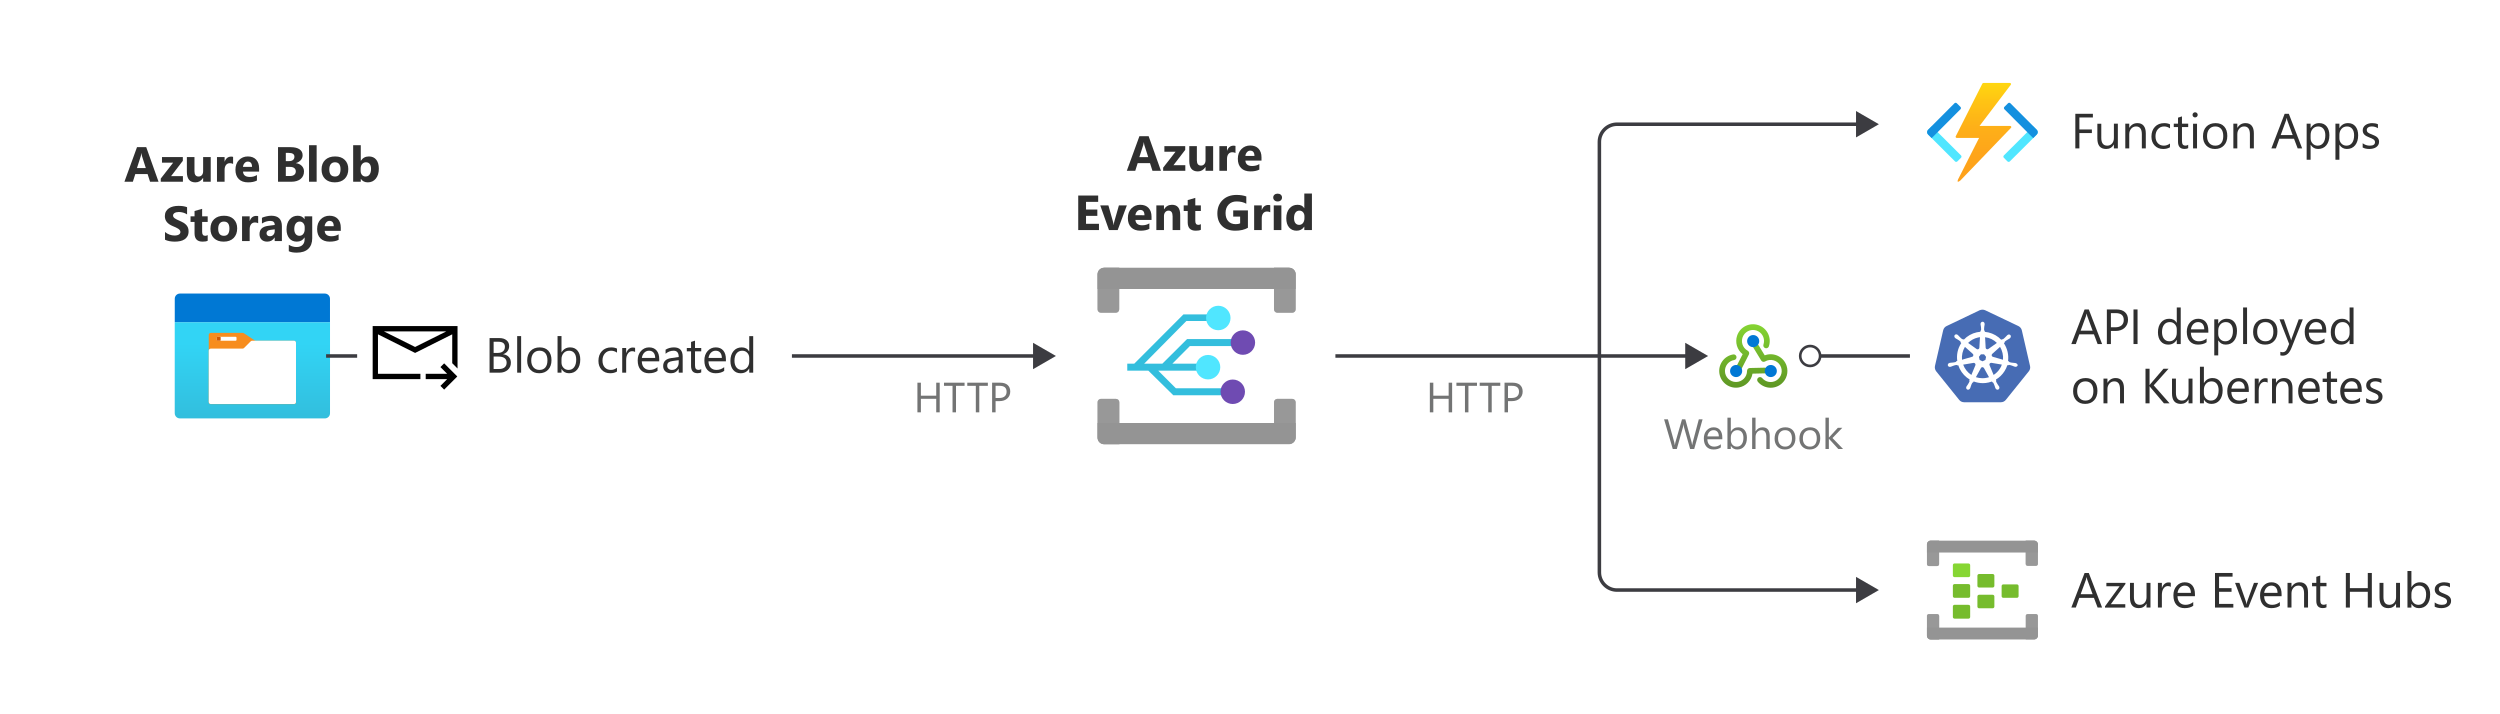 <?xml version="1.0" encoding="utf-8"?>
<!-- Generator: Adobe Illustrator 27.4.0, SVG Export Plug-In . SVG Version: 6.00 Build 0)  -->
<svg version="1.1" xmlns="http://www.w3.org/2000/svg" xmlns:xlink="http://www.w3.org/1999/xlink" x="0px" y="0px"
	 viewBox="0 0 708.4 202.4" enable-background="new 0 0 708.4 202.4" xml:space="preserve">
<symbol  id="PIPELINE" viewBox="-32 -12.266 64 24.531">
	<linearGradient id="SVGID_1_" gradientUnits="userSpaceOnUse" x1="0" y1="-12.265" x2="1.502093e-15" y2="12.265">
		<stop  offset="0" style="stop-color:#1B89B2"/>
		<stop  offset="1" style="stop-color:#51C8E8"/>
	</linearGradient>
	<path fill="url(#SVGID_1_)" d="M26.096,12.266h-51.448v0h0C-29.08,12.265-32,6.878-32,0s2.92-12.265,6.648-12.265h0v0h51.448
		C29.356-12.266,32-6.363,32,0S29.356,12.266,26.096,12.266z"/>
	<g>
		
			<linearGradient id="SVGID_00000118393376907258869460000008515037518787926448_" gradientUnits="userSpaceOnUse" x1="-31.461" y1="-6.114" x2="-19.234" y2="6.114">
			<stop  offset="0" style="stop-color:#B3B4B4"/>
			<stop  offset="1" style="stop-color:#4F4F4F"/>
		</linearGradient>
		<ellipse fill="url(#SVGID_00000118393376907258869460000008515037518787926448_)" cx="-25.347" cy="0" rx="5.575" ry="10.879"/>
	</g>
</symbol>
<g id="Shapes">
	<rect fill="#FFFFFF" width="708.4" height="202.4"/>
	<g id="Wrench_tool_x28_s_x29_">
	</g>
	<g id="user2">
	</g>
	<g id="user2_1_">
	</g>
	<g id="user2_4_">
	</g>
	<g id="user2_3_">
	</g>
	<g id="user2_2_">
	</g>
	<g id="Internet_2">
	</g>
	<g id="Enterprise">
	</g>
	<g id="Tunnel__x28_stackable_x29_">
	</g>
	<g id="New_Symbol">
	</g>
	<g id="New_Symbol_1">
	</g>
	<g id="Files">
	</g>
	<g id="BlobBlock">
	</g>
	<g id="E_x5F_Enterprise">
	</g>
	<g id="E_x5F_AD_FS">
	</g>
	<g id="C_x5F_Azure_Active_Directory">
	</g>
	<g>
		<g id="b30b0bd5-e4d2-456b-8d49-c2df20200912_00000054233538580120028530000010940821672284189074_">
			<path id="b51878b5-8d50-4b8b-bc48-74f5f7315a99_00000038415126545307975530000006201653600025696935_" fill="#33BEDD" d="
				M351.291,98.065v-1.982h-14.927l-7.001,6.968h-5.152l11.955-12.087h8.157v-1.882h-8.983l-13.937,13.97h-1.982v1.982h5.978
				l7.067,6.968h16.843v-1.982h-16.116l-4.987-4.987h12.12v-1.982h-8.124l4.954-4.987H351.291z"/>
			
				<circle id="ad0ed4eb-cd5f-4cc0-bd19-2830d27ec806_00000005948188434595022070000004750524098437719960_" fill="#FFFFFF" cx="342.309" cy="104.043" r="2.873"/>
			
				<circle id="a2746b4a-0ae4-4308-876e-5b82657e1872_00000179613441342600902280000000815561961803466143_" fill="#FFFFFF" cx="345.314" cy="90.106" r="2.873"/>
			
				<circle id="fc3316e0-7094-4ce0-99ed-43f1e6e4350c_00000086655699262597483250000013338639524562261384_" fill="#FFFFFF" cx="352.282" cy="97.074" r="2.873"/>
			
				<circle id="b5d18443-d50e-4590-8e8f-80b6a7f6d348_00000101066743526006043400000015093324822057127308_" fill="#FFFFFF" cx="349.31" cy="111.011" r="2.873"/>
			<circle fill="#50E6FF" cx="345.215" cy="90.106" r="3.468"/>
			
				<linearGradient id="SVGID_00000037672898482524008340000016823039286751389874_" gradientUnits="userSpaceOnUse" x1="4770.486" y1="5562.097" x2="4770.486" y2="5575.934" gradientTransform="matrix(0.5 0 0 0.5 -2033.06 -2707.62)">
				<stop  offset="0" style="stop-color:#C69AEB"/>
				<stop  offset="1" style="stop-color:#6F4BB2"/>
			</linearGradient>
			<circle fill="url(#SVGID_00000037672898482524008340000016823039286751389874_)" cx="352.183" cy="97.074" r="3.468"/>
			
				<linearGradient id="SVGID_00000144334467495703619060000004738779112781964172_" gradientUnits="userSpaceOnUse" x1="4764.74" y1="5590.003" x2="4764.74" y2="5603.807" gradientTransform="matrix(0.5 0 0 0.5 -2033.06 -2707.62)">
				<stop  offset="0" style="stop-color:#C69AEB"/>
				<stop  offset="1" style="stop-color:#6F4BB2"/>
			</linearGradient>
			<circle fill="url(#SVGID_00000144334467495703619060000004738779112781964172_)" cx="349.31" cy="111.011" r="3.468"/>
			<circle fill="#50E6FF" cx="342.309" cy="104.043" r="3.468"/>
			<g>
				<path fill="#999999" d="M312.883,75.872h4.26l0,0v11.79c0,0.529-0.429,0.958-0.958,0.958h-4.227
					c-0.529,0-0.958-0.429-0.958-0.958l0,0v-9.908C311.001,76.715,311.844,75.872,312.883,75.872L312.883,75.872z"/>
				<path opacity="0.5" fill="#999999" enable-background="new    " d="M312.883,75.872h4.26l0,0v11.79
					c0,0.529-0.429,0.958-0.958,0.958h-4.227c-0.529,0-0.958-0.429-0.958-0.958l0,0v-9.908
					C311.001,76.715,311.844,75.872,312.883,75.872L312.883,75.872z"/>
			</g>
			<g>
				<path fill="#999999" d="M361.001,75.872h4.26c1.04,0,1.882,0.843,1.882,1.882v9.908c0,0.529-0.429,0.958-0.958,0.958l0,0h-4.26
					c-0.516-0.018-0.925-0.441-0.925-0.958V75.872L361.001,75.872z"/>
				<path opacity="0.5" fill="#999999" enable-background="new    " d="M361.001,75.872h4.26c1.04,0,1.882,0.843,1.882,1.882v9.908
					c0,0.529-0.429,0.958-0.958,0.958l0,0h-4.26c-0.516-0.018-0.925-0.441-0.925-0.958V75.872L361.001,75.872z"/>
			</g>
			<path fill="#949494" d="M367.143,77.755v4.128l0,0h-56.143l0,0v-4.128c0-1.04,0.843-1.882,1.882-1.882h52.411
				C366.321,75.89,367.144,76.728,367.143,77.755z"/>
			<g>
				<path fill="#999999" d="M311.959,113.026h4.26c0.529,0,0.958,0.429,0.958,0.958v11.889l0,0h-4.293
					c-1.04,0-1.882-0.843-1.882-1.882v-9.908c-0.055-0.526,0.327-0.997,0.854-1.052
					C311.889,113.027,311.924,113.025,311.959,113.026z"/>
				<path opacity="0.5" fill="#999999" enable-background="new    " d="M311.959,113.026h4.26c0.529,0,0.958,0.429,0.958,0.958
					v11.889l0,0h-4.293c-1.04,0-1.882-0.843-1.882-1.882v-9.908c-0.055-0.526,0.327-0.997,0.854-1.052
					C311.889,113.027,311.924,113.025,311.959,113.026z"/>
			</g>
			<g>
				<path fill="#999999" d="M361.926,113.026h4.26c0.529,0,0.958,0.429,0.958,0.958l0,0v9.908c0,1.04-0.843,1.882-1.882,1.882l0,0
					h-4.26l0,0v-11.691c-0.055-0.526,0.327-0.997,0.853-1.052C361.878,113.028,361.902,113.026,361.926,113.026z"/>
				<path opacity="0.5" fill="#999999" enable-background="new    " d="M361.926,113.026h4.26c0.529,0,0.958,0.429,0.958,0.958l0,0
					v9.908c0,1.04-0.843,1.882-1.882,1.882l0,0h-4.26l0,0v-11.691c-0.055-0.526,0.327-0.997,0.853-1.052
					C361.878,113.028,361.902,113.026,361.926,113.026z"/>
			</g>
			<path fill="#949494" d="M311.001,123.99v-4.128l0,0h56.143l0,0v4.128c0,1.04-0.843,1.882-1.882,1.882h-52.378
				C311.844,125.872,311.001,125.03,311.001,123.99z"/>
		</g>
	</g>
	<g id="a9342976-9512-4674-89f1-52a588cf420b">
		<g>
			
				<linearGradient id="SVGID_00000071529697899768703050000001366481620243552678_" gradientUnits="userSpaceOnUse" x1="71.513" y1="1784.237" x2="71.513" y2="1811.511" gradientTransform="matrix(1 0 0 -1 0 1902.8)">
				<stop  offset="0" style="stop-color:#32BEDD"/>
				<stop  offset="0.775" style="stop-color:#32D4F5"/>
			</linearGradient>
			<path fill="url(#SVGID_00000071529697899768703050000001366481620243552678_)" d="M49.513,91.289h44l0,0v25.804
				c0,0.812-0.658,1.47-1.47,1.47l0,0h-41.06c-0.812,0-1.47-0.658-1.47-1.47V91.289z"/>
			<path fill="#0078D4" d="M50.99,83.182h41.044c0.812,0,1.47,0.658,1.47,1.47v0v6.634l0,0H49.521l0,0v-6.632
				c-0.001-0.812,0.656-1.471,1.467-1.473C50.989,83.182,50.99,83.182,50.99,83.182z"/>
			<path fill="#F78D1E" d="M83.293,96.573H72.512c-0.115,0-0.227-0.034-0.323-0.096l-3.078-2.048
				c-0.094-0.064-0.206-0.099-0.32-0.099h-9.059c-0.319,0-0.578,0.259-0.578,0.578c0,0,0,0,0,0v19.031
				c-0.001,0.318,0.255,0.576,0.572,0.578c0.002,0,0.003,0,0.005,0h23.561c0.318,0.001,0.576-0.255,0.578-0.572
				c0-0.002,0-0.003,0-0.005V97.151C83.871,96.832,83.612,96.573,83.293,96.573z"/>
			<path fill="#FFFFFF" d="M61.639,95.436h5.144c0.131,0,0.237,0.106,0.237,0.237v0.65c0,0.131-0.106,0.237-0.237,0.237h-5.144
				c-0.131,0-0.237-0.106-0.237-0.237v-0.65C61.403,95.542,61.509,95.436,61.639,95.436z"/>
			<path fill="#D15900" d="M61.564,95.436h0.801c0.089,0,0.161,0.072,0.161,0.161v0.801c0,0.089-0.072,0.161-0.161,0.161h-0.801
				c-0.089,0-0.161-0.072-0.161-0.161v-0.801C61.403,95.508,61.475,95.436,61.564,95.436z"/>
			<path fill="#FFFFFF" d="M83.293,96.547h-11.84c-0.153-0.002-0.3,0.057-0.408,0.164l-1.904,1.902
				c-0.108,0.11-0.255,0.172-0.408,0.172h-8.999c-0.318-0.001-0.576,0.255-0.578,0.572c0,0.001,0,0.002,0,0.003v14.546
				c-0.001,0.318,0.255,0.576,0.572,0.578c0.002,0,0.003,0,0.005,0h23.561c0.318,0.001,0.576-0.255,0.578-0.572
				c0-0.002,0-0.003,0-0.005V97.122c0-0.318-0.257-0.575-0.575-0.575C83.295,96.547,83.294,96.547,83.293,96.547z"/>
		</g>
	</g>
	<g>
		<g>
			<line fill="none" stroke="#3C3C41" stroke-miterlimit="10" x1="224.4" y1="100.872" x2="293.818" y2="100.872"/>
			<g>
				<polygon fill="#3C3C41" points="292.724,104.612 299.2,100.872 292.724,97.133 				"/>
			</g>
		</g>
	</g>
	<g>
		<g>
			<line fill="none" stroke="#3C3C41" stroke-miterlimit="10" x1="378.4" y1="100.872" x2="478.618" y2="100.872"/>
			<g>
				<polygon fill="#3C3C41" points="477.524,104.612 484,100.872 477.524,97.133 				"/>
			</g>
		</g>
	</g>
	<line fill="none" stroke="#3C3C41" stroke-miterlimit="10" x1="101.2" y1="100.872" x2="92.4" y2="100.872"/>
	<g>
		
			<linearGradient id="SVGID_00000105385032269483968910000008081350215774669718_" gradientUnits="userSpaceOnUse" x1="-67.321" y1="2045.344" x2="-67.321" y2="2026.808" gradientTransform="matrix(1 0 0 -1 564 2136.8)">
			<stop  offset="0" style="stop-color:#86D633"/>
			<stop  offset="1" style="stop-color:#5E9624"/>
		</linearGradient>
		<path fill="url(#SVGID_00000105385032269483968910000008081350215774669718_)" d="M493.8,100.361l-1.819,3.552
			c-0.212,0.392-0.067,0.882,0.325,1.095c0.392,0.213,0.882,0.067,1.095-0.325c0.006-0.011,0.011-0.022,0.017-0.033l2.148-4.195
			c0.197-0.389,0.05-0.865-0.333-1.074c-1.519-0.825-2.082-2.726-1.257-4.245c0.825-1.519,2.726-2.082,4.245-1.257
			c1.341,0.728,1.962,2.318,1.469,3.762c-0.133,0.426,0.105,0.879,0.53,1.012c0.409,0.128,0.846-0.086,0.997-0.487
			c0.852-2.48-0.468-5.181-2.948-6.033c-2.48-0.852-5.181,0.468-6.033,2.948C491.578,96.993,492.206,99.113,493.8,100.361z"/>
		
			<linearGradient id="SVGID_00000113320943419510422170000005578679399242080906_" gradientUnits="userSpaceOnUse" x1="-62.395" y1="2045.344" x2="-62.395" y2="2026.808" gradientTransform="matrix(1 0 0 -1 564 2136.8)">
			<stop  offset="0" style="stop-color:#86D633"/>
			<stop  offset="1" style="stop-color:#5E9624"/>
		</linearGradient>
		<path fill="url(#SVGID_00000113320943419510422170000005578679399242080906_)" d="M506.254,103.665
			c-0.807-2.496-3.485-3.865-5.981-3.058c-0.075,0.024-0.149,0.05-0.222,0.078l-1.818-2.974c-0.223-0.386-0.718-0.518-1.104-0.294
			c-0.386,0.223-0.518,0.718-0.294,1.104c0.006,0.011,0.013,0.022,0.02,0.033l2.197,3.595c0.229,0.376,0.717,0.499,1.097,0.276
			c1.491-0.876,3.41-0.377,4.286,1.114c0.876,1.491,0.377,3.41-1.114,4.286c-1.318,0.774-3.001,0.484-3.984-0.686
			c-0.286-0.342-0.796-0.387-1.138-0.1c-0.342,0.286-0.387,0.796-0.1,1.138c1.685,2.009,4.68,2.271,6.689,0.586
			C506.268,107.52,506.848,105.504,506.254,103.665z"/>
		
			<linearGradient id="SVGID_00000013173968837758226670000005125242577012214963_" gradientUnits="userSpaceOnUse" x1="-69.99" y1="2045.344" x2="-69.99" y2="2026.808" gradientTransform="matrix(1 0 0 -1 564 2136.8)">
			<stop  offset="0" style="stop-color:#86D633"/>
			<stop  offset="1" style="stop-color:#5E9624"/>
		</linearGradient>
		<path fill="url(#SVGID_00000013173968837758226670000005125242577012214963_)" d="M500.862,104.969
			c-0.011-0.444-0.377-0.796-0.821-0.788l-4.212,0.099c-0.44,0.011-0.791,0.372-0.788,0.812c0.009,1.729-1.386,3.138-3.115,3.147
			c-1.729,0.009-3.138-1.386-3.147-3.115c-0.008-1.526,1.085-2.835,2.588-3.099c0.442-0.063,0.748-0.472,0.685-0.914
			c-0.063-0.442-0.472-0.748-0.914-0.685c-0.016,0.002-0.032,0.005-0.048,0.008c-2.583,0.449-4.313,2.907-3.864,5.49
			s2.907,4.313,5.49,3.864c1.991-0.346,3.545-1.915,3.871-3.91l3.485-0.082C500.52,105.785,500.873,105.415,500.862,104.969
			C500.862,104.969,500.862,104.969,500.862,104.969z"/>
		<circle fill="#0078D4" cx="491.947" cy="105.135" r="1.716"/>
		<circle fill="#0078D4" cx="501.769" cy="105.135" r="1.716"/>
		<circle fill="#0078D4" cx="496.781" cy="96.653" r="1.716"/>
	</g>
	<g>
		<g>
			<path fill="#50E6FF" d="M555.669,44.707l-1.029,1.032c-0.183,0.183-0.479,0.184-0.663,0.001l0,0l-7.641-7.619
				c-0.366-0.365-0.367-0.957-0.002-1.323l1.034-1.037l0,0l8.304,8.281c0.183,0.183,0.184,0.479,0.001,0.663l0,0L555.669,44.707z"/>
			<path fill="#1490DF" d="M554.481,29.261l1.035,1.032c0.183,0.183,0.184,0.479,0.001,0.663l-8.158,8.181l0,0l-1.036-1.034
				c-0.366-0.365-0.367-0.957-0.002-1.323l7.5-7.521C554.004,29.079,554.299,29.079,554.481,29.261z"/>
		</g>
		<g>
			<path fill="#50E6FF" d="M576.115,35.767l1.032,1.035c0.365,0.366,0.364,0.958-0.002,1.323l-7.641,7.619
				c-0.183,0.183-0.48,0.182-0.663-0.001l0,0l-1.027-1.03c-0.183-0.183-0.182-0.48,0.001-0.663l0,0l8.303-8.28l0,0L576.115,35.767z"
				/>
			<path fill="#1490DF" d="M577.155,38.1l-1.035,1.032l0,0l-8.158-8.181c-0.183-0.183-0.182-0.48,0.001-0.663l0,0l1.035-1.032
				c0.183-0.183,0.48-0.182,0.663,0.001l0,0l7.5,7.521c0.365,0.366,0.364,0.958-0.002,1.323L577.155,38.1z"/>
		</g>
		
			<linearGradient id="SVGID_00000111151859185859156780000003993429104967702965_" gradientUnits="userSpaceOnUse" x1="-208.462" y1="2428.87" x2="-208.462" y2="2456.081" gradientTransform="matrix(1.156 0 0 -1.029 803.015 2550.599)">
			<stop  offset="0" style="stop-color:#FEA11B"/>
			<stop  offset="0.284" style="stop-color:#FEA51A"/>
			<stop  offset="0.547" style="stop-color:#FEB018"/>
			<stop  offset="0.8" style="stop-color:#FFC314"/>
			<stop  offset="1" style="stop-color:#FFD70F"/>
		</linearGradient>
		<path fill="url(#SVGID_00000111151859185859156780000003993429104967702965_)" d="M560.792,39.081h-6.299
			c-0.184,0.007-0.34-0.134-0.351-0.318c0-0.046,0.011-0.091,0.032-0.132l7.552-14.943c0.066-0.118,0.191-0.19,0.326-0.186h7.451
			c0.184-0.007,0.34,0.134,0.351,0.318c-0.001,0.064-0.022,0.125-0.061,0.176l-8.869,11.691h8.649
			c0.184-0.007,0.34,0.134,0.351,0.318c-0.001,0.081-0.034,0.157-0.091,0.214L555.46,51.171c-0.135,0.081-1.095,0.878-0.625-0.332
			l0,0L560.792,39.081z"/>
	</g>
	<g>
		<path fill="#476CB4" d="M556.544,114.426c-0.669,0-1.301-0.297-1.729-0.837l-6.507-8.088c-0.428-0.539-0.595-1.227-0.428-1.896
			l2.324-10.096c0.149-0.669,0.595-1.209,1.208-1.506l9.408-4.499c0.297-0.149,0.632-0.223,0.967-0.223s0.669,0.074,0.967,0.223
			l9.408,4.481c0.614,0.297,1.06,0.837,1.208,1.506l2.324,10.096c0.149,0.669,0,1.357-0.428,1.896l-6.507,8.088
			c-0.428,0.521-1.06,0.837-1.729,0.837L556.544,114.426L556.544,114.426z"/>
		<path fill="#FFFFFF" d="M561.768,87.746c0.26,0,0.521,0.056,0.762,0.167l9.408,4.481c0.483,0.242,0.855,0.688,0.967,1.208
			l2.324,10.096c0.13,0.539,0,1.097-0.353,1.525l-6.507,8.088c-0.335,0.428-0.855,0.669-1.394,0.669h-10.43
			c-0.539,0-1.06-0.242-1.394-0.669l-6.507-8.088c-0.335-0.428-0.465-0.985-0.353-1.525l2.324-10.096
			c0.13-0.539,0.483-0.985,0.967-1.208l9.408-4.499C561.229,87.802,561.508,87.746,561.768,87.746L561.768,87.746z M561.768,86.872
			L561.768,86.872c-0.39,0-0.781,0.093-1.153,0.26l-9.408,4.499c-0.744,0.353-1.264,1.004-1.45,1.803l-2.324,10.096
			c-0.186,0.799,0,1.618,0.521,2.268l6.507,8.088c0.502,0.632,1.264,0.985,2.064,0.985h10.43c0.799,0,1.562-0.353,2.064-0.985
			l6.507-8.088c0.521-0.632,0.707-1.469,0.521-2.268l-2.324-10.096c-0.186-0.799-0.707-1.45-1.45-1.803l-9.371-4.499
			C562.549,86.965,562.159,86.872,561.768,86.872L561.768,86.872L561.768,86.872z"/>
		<path fill="#FFFFFF" d="M571.195,102.899L571.195,102.899L571.195,102.899C571.176,102.899,571.176,102.899,571.195,102.899
			h-0.019c-0.019,0-0.037,0-0.037-0.019c-0.037,0-0.074-0.019-0.112-0.019c-0.13-0.019-0.242-0.037-0.353-0.037
			c-0.056,0-0.112,0-0.186-0.019h-0.019c-0.39-0.037-0.707-0.074-1.004-0.167c-0.13-0.056-0.167-0.13-0.204-0.205
			c0-0.019-0.019-0.019-0.019-0.037l0,0l-0.242-0.074c0.112-0.855,0.074-1.748-0.13-2.622c-0.205-0.874-0.558-1.692-1.041-2.436
			l0.186-0.167v-0.037c0-0.093,0.019-0.186,0.093-0.279c0.223-0.205,0.502-0.372,0.837-0.576l0,0
			c0.056-0.037,0.112-0.056,0.167-0.093c0.112-0.056,0.205-0.112,0.316-0.186c0.019-0.019,0.056-0.037,0.093-0.074
			c0.019-0.019,0.037-0.019,0.037-0.037l0,0c0.26-0.223,0.316-0.595,0.13-0.837c-0.093-0.13-0.26-0.205-0.428-0.205
			c-0.149,0-0.279,0.056-0.409,0.149l0,0l0,0c-0.019,0.019-0.019,0.019-0.037,0.037c-0.037,0.019-0.056,0.056-0.093,0.074
			c-0.093,0.093-0.167,0.167-0.242,0.26c-0.037,0.037-0.074,0.093-0.13,0.13l0,0c-0.26,0.279-0.502,0.502-0.744,0.669
			c-0.056,0.037-0.112,0.056-0.167,0.056c-0.037,0-0.074,0-0.112-0.019h-0.037l0,0l-0.223,0.149
			c-0.242-0.26-0.502-0.483-0.762-0.707c-1.116-0.874-2.473-1.413-3.886-1.543l-0.019-0.242c-0.019-0.019-0.019-0.019-0.037-0.037
			c-0.056-0.056-0.13-0.112-0.149-0.242c-0.019-0.297,0.019-0.632,0.056-1.004v-0.019c0-0.056,0.019-0.13,0.037-0.186
			c0.019-0.112,0.037-0.223,0.056-0.353v-0.112v-0.056l0,0l0,0c0-0.335-0.26-0.614-0.576-0.614c-0.149,0-0.297,0.074-0.409,0.186
			c-0.112,0.112-0.167,0.26-0.167,0.428l0,0l0,0v0.037v0.112c0,0.13,0.019,0.242,0.056,0.353c0.019,0.056,0.019,0.112,0.037,0.186
			v0.019c0.037,0.372,0.093,0.707,0.056,1.004c-0.019,0.13-0.093,0.186-0.149,0.242c-0.019,0.019-0.019,0.019-0.037,0.037l0,0
			l-0.019,0.242c-0.335,0.037-0.669,0.074-1.004,0.149c-1.432,0.316-2.696,1.041-3.681,2.082l-0.186-0.13h-0.037
			c-0.037,0-0.074,0.019-0.112,0.019c-0.056,0-0.112-0.019-0.167-0.056c-0.242-0.167-0.483-0.409-0.744-0.688l0,0
			c-0.037-0.037-0.074-0.093-0.13-0.13c-0.074-0.093-0.149-0.167-0.242-0.26c-0.019-0.019-0.056-0.037-0.093-0.074
			c-0.019-0.019-0.037-0.019-0.037-0.037l0,0c-0.112-0.093-0.26-0.149-0.409-0.149c-0.167,0-0.335,0.074-0.428,0.205
			c-0.186,0.242-0.13,0.614,0.13,0.837l0,0l0,0c0.019,0,0.019,0.019,0.037,0.019c0.037,0.019,0.056,0.056,0.093,0.074
			c0.112,0.074,0.205,0.13,0.316,0.186c0.056,0.019,0.112,0.056,0.167,0.093l0,0c0.335,0.205,0.614,0.372,0.837,0.576
			c0.093,0.093,0.093,0.186,0.093,0.279v0.037l0,0l0.186,0.167c-0.037,0.056-0.074,0.093-0.093,0.149
			c-0.93,1.469-1.283,3.198-1.041,4.908l-0.242,0.074c0,0.019-0.019,0.019-0.019,0.037c-0.037,0.074-0.093,0.149-0.205,0.205
			c-0.279,0.093-0.614,0.13-1.004,0.167h-0.019c-0.056,0-0.13,0-0.186,0.019c-0.112,0-0.223,0.019-0.353,0.037
			c-0.037,0-0.074,0.019-0.112,0.019c-0.019,0-0.037,0-0.056,0.019l0,0l0,0c-0.335,0.074-0.539,0.39-0.483,0.688
			c0.056,0.26,0.297,0.428,0.595,0.428c0.056,0,0.093,0,0.149-0.019l0,0l0,0c0.019,0,0.037,0,0.037-0.019
			c0.037,0,0.074-0.019,0.112-0.019c0.13-0.037,0.223-0.074,0.335-0.13c0.056-0.019,0.112-0.056,0.167-0.074h0.019
			c0.353-0.13,0.669-0.242,0.967-0.279h0.037c0.112,0,0.186,0.056,0.242,0.093c0.019,0,0.019,0.019,0.037,0.019l0,0l0.26-0.037
			c0.446,1.376,1.302,2.603,2.436,3.495c0.26,0.205,0.521,0.372,0.799,0.539l-0.112,0.242c0,0.019,0.019,0.019,0.019,0.037
			c0.037,0.074,0.074,0.167,0.037,0.297c-0.112,0.279-0.279,0.558-0.483,0.874v0.019c-0.037,0.056-0.074,0.093-0.112,0.149
			c-0.074,0.093-0.13,0.186-0.205,0.297c-0.019,0.019-0.037,0.056-0.056,0.093c0,0.019-0.019,0.037-0.019,0.037l0,0l0,0
			c-0.149,0.316-0.037,0.669,0.242,0.799c0.074,0.037,0.149,0.056,0.223,0.056c0.223,0,0.446-0.149,0.558-0.353l0,0l0,0
			c0-0.019,0.019-0.037,0.019-0.037c0.019-0.037,0.037-0.074,0.056-0.093c0.056-0.13,0.074-0.223,0.112-0.335
			c0.019-0.056,0.037-0.112,0.056-0.167l0,0c0.13-0.372,0.223-0.669,0.39-0.93c0.074-0.112,0.167-0.13,0.242-0.167
			c0.019,0,0.019,0,0.037-0.019l0,0l0.13-0.242c0.818,0.316,1.711,0.483,2.603,0.483c0.539,0,1.097-0.056,1.618-0.186
			c0.335-0.074,0.651-0.167,0.967-0.279l0.112,0.205c0.019,0,0.019,0,0.037,0.019c0.093,0.019,0.167,0.056,0.242,0.167
			c0.149,0.26,0.26,0.576,0.39,0.93v0.019c0.019,0.056,0.037,0.112,0.056,0.167c0.037,0.112,0.056,0.223,0.112,0.335
			c0.019,0.037,0.037,0.056,0.056,0.093c0,0.019,0.019,0.037,0.019,0.037l0,0l0,0c0.112,0.223,0.335,0.353,0.558,0.353
			c0.074,0,0.149-0.019,0.223-0.056c0.13-0.074,0.242-0.186,0.279-0.335c0.037-0.149,0.037-0.316-0.037-0.465l0,0l0,0
			c0-0.019-0.019-0.019-0.019-0.037c-0.019-0.037-0.037-0.074-0.056-0.093c-0.056-0.112-0.13-0.205-0.204-0.297
			c-0.037-0.056-0.074-0.093-0.112-0.149v-0.019c-0.205-0.316-0.39-0.595-0.483-0.874c-0.037-0.13,0-0.205,0.019-0.297
			c0-0.019,0.019-0.019,0.019-0.037l0,0l-0.093-0.223c0.985-0.576,1.822-1.394,2.454-2.398c0.335-0.521,0.595-1.097,0.781-1.673
			l0.223,0.037c0.019,0,0.019-0.019,0.037-0.019c0.074-0.037,0.13-0.093,0.242-0.093h0.037c0.297,0.037,0.614,0.149,0.967,0.279
			h0.019c0.056,0.019,0.112,0.056,0.167,0.074c0.112,0.056,0.205,0.093,0.335,0.13c0.037,0,0.074,0.019,0.112,0.019
			c0.019,0,0.037,0,0.056,0.019l0,0c0.056,0.019,0.093,0.019,0.149,0.019c0.279,0,0.521-0.186,0.595-0.428
			C571.734,103.289,571.529,102.992,571.195,102.899L571.195,102.899z M562.586,101.988l-0.818,0.39l-0.818-0.39l-0.205-0.874
			l0.558-0.707h0.911l0.558,0.707L562.586,101.988L562.586,101.988z M567.439,100.054c0.149,0.632,0.186,1.264,0.13,1.878
			l-2.845-0.818c-0.26-0.074-0.409-0.335-0.353-0.595c0.019-0.074,0.056-0.149,0.112-0.205l2.25-2.027
			C567.049,98.809,567.29,99.404,567.439,100.054L567.439,100.054z M565.84,97.172l-2.436,1.729
			c-0.205,0.13-0.483,0.093-0.651-0.112c-0.056-0.056-0.074-0.13-0.093-0.205l-0.167-3.031
			C563.776,95.704,564.948,96.28,565.84,97.172L565.84,97.172z M560.448,95.648c0.204-0.037,0.39-0.074,0.595-0.112l-0.167,2.975
			c-0.019,0.26-0.223,0.483-0.502,0.483c-0.074,0-0.167-0.019-0.223-0.056l-2.473-1.766C558.44,96.41,559.388,95.89,560.448,95.648
			L560.448,95.648z M556.786,98.288l2.213,1.971c0.204,0.167,0.223,0.483,0.056,0.688c-0.056,0.074-0.13,0.13-0.223,0.149
			l-2.882,0.837C555.837,100.668,556.116,99.385,556.786,98.288L556.786,98.288z M556.284,103.326l2.956-0.502
			c0.242-0.019,0.465,0.149,0.521,0.39c0.019,0.112,0.019,0.205-0.019,0.297l0,0l-1.134,2.733
			C557.566,105.576,556.73,104.554,556.284,103.326L556.284,103.326z M563.07,107.026c-0.428,0.093-0.855,0.149-1.302,0.149
			c-0.651,0-1.283-0.112-1.878-0.297l1.469-2.659c0.149-0.167,0.39-0.242,0.595-0.13c0.093,0.056,0.167,0.13,0.223,0.205l0,0
			l1.432,2.584C563.442,106.933,563.256,106.971,563.07,107.026L563.07,107.026z M566.695,104.442
			c-0.465,0.744-1.078,1.339-1.785,1.803l-1.171-2.807c-0.056-0.223,0.037-0.465,0.26-0.576c0.074-0.037,0.167-0.056,0.26-0.056
			l2.975,0.502C567.123,103.717,566.937,104.089,566.695,104.442L566.695,104.442z"/>
	</g>
	<g>
		<g>
			<line fill="none" stroke="#3C3C41" stroke-miterlimit="10" x1="541.2" y1="100.872" x2="512.768" y2="100.872"/>
			<g>
				<g>
					<path fill="#FFFFFF" d="M512.928,98.052c-1.557,0-2.82,1.263-2.82,2.82s1.263,2.82,2.82,2.82s2.82-1.263,2.82-2.82
						S514.485,98.052,512.928,98.052z"/>
					<path fill="#3C3C41" d="M512.928,97.677c1.761,0,3.195,1.433,3.195,3.195s-1.433,3.195-3.195,3.195
						c-1.762,0-3.195-1.433-3.195-3.195S511.167,97.677,512.928,97.677C514.69,97.677,511.167,97.677,512.928,97.677z
						 M512.928,103.317c1.348,0,2.445-1.096,2.445-2.445s-1.096-2.445-2.445-2.445c-1.348,0-2.445,1.096-2.445,2.445
						S511.58,103.317,512.928,103.317C514.276,103.317,511.58,103.317,512.928,103.317z"/>
				</g>
			</g>
		</g>
	</g>
	<g>
		<g>
			<path fill="none" stroke="#3C3C41" stroke-miterlimit="10" d="M527.018,167.2H458.2c-2.75,0-5-2.25-5-5v-122c0-2.75,2.25-5,5-5
				h68.818"/>
			<g>
				<polygon fill="#3C3C41" points="525.924,163.46 532.4,167.2 525.924,170.94 				"/>
			</g>
			<g>
				<polygon fill="#3C3C41" points="525.924,38.94 532.4,35.2 525.924,31.46 				"/>
			</g>
		</g>
	</g>
	<path d="M105.6,92.4h24.047v12.023l-1.503-1.503v-8.184l-10.521,5.272l-10.521-5.272v11.19h12.023v1.503H105.6V92.4z
		 M117.623,98.318l8.841-4.415h-17.683L117.623,98.318z M124.798,104.013l1.057-1.057l3.722,3.722l-3.722,3.722l-1.057-1.057
		l1.914-1.914h-6.082v-1.503h6.082L124.798,104.013z"/>
	<g>
		<g id="a53a4de8-371c-49da-a662-c4631299fc03">
			<path fill="#76BC2D" d="M565.126,165.979c0.011,0.259-0.186,0.48-0.444,0.499h-3.865c-0.259,0.011-0.48-0.186-0.499-0.444v-2.885
				c-0.011-0.259,0.186-0.48,0.444-0.499h3.865c0.259-0.011,0.48,0.186,0.499,0.444V165.979z"/>
			<path fill="#76BC2D" d="M571.988,168.901c0.011,0.259-0.186,0.48-0.444,0.499h-3.865c-0.259,0.011-0.48-0.186-0.499-0.444v-2.867
				c-0.011-0.259,0.186-0.48,0.444-0.499h3.865c0.259-0.011,0.48,0.186,0.499,0.444V168.901z"/>
			<path fill="#76BC2D" d="M565.126,171.861c0.011,0.259-0.186,0.48-0.444,0.499h-3.865c-0.259,0.011-0.48-0.186-0.499-0.444v-2.885
				c-0.011-0.259,0.186-0.48,0.444-0.499h3.865c0.259-0.011,0.48,0.186,0.499,0.444V171.861z"/>
			<path fill="#86D633" d="M558.265,163.057c0.011,0.249-0.177,0.461-0.425,0.481h-3.976c-0.252,0.011-0.47-0.174-0.499-0.425
				v-2.996c0.009-0.245,0.2-0.444,0.444-0.462h3.865c0.407,0,0.592,0.203,0.592,0.499V163.057z"/>
			<path fill="#76BC2D" d="M558.265,168.901c0.021,0.254-0.168,0.478-0.422,0.499c-0.001,0-0.002,0-0.003,0h-3.976
				c-0.265,0.01-0.489-0.196-0.499-0.462c0-0.013,0-0.025,0-0.038v-2.922c-0.001-0.252,0.193-0.461,0.444-0.481h3.865
				c0.407,0,0.592,0.203,0.592,0.481V168.901z"/>
			<path fill="#76BC2D" d="M558.265,174.801c0.021,0.254-0.168,0.478-0.422,0.499c-0.001,0-0.002,0-0.003,0h-3.976
				c-0.259,0.011-0.48-0.186-0.499-0.444v-2.996c-0.01-0.255,0.188-0.47,0.443-0.481c0,0,0,0,0.001,0h3.865
				c0.407,0,0.592,0.185,0.592,0.481V174.801z"/>
			<g>
				<path fill="#999999" d="M547.076,153.2h2.386l0,0v6.658c0,0.296-0.24,0.536-0.536,0.536h-2.367c-0.296,0-0.536-0.24-0.536-0.536
					v-5.548c-0.031-0.581,0.416-1.078,0.997-1.108C547.038,153.2,547.057,153.2,547.076,153.2z"/>
				<path opacity="0.5" fill="#999999" enable-background="new    " d="M547.076,153.2h2.386l0,0v6.658
					c0,0.296-0.24,0.536-0.536,0.536h-2.367c-0.296,0-0.536-0.24-0.536-0.536v-5.548c-0.031-0.581,0.416-1.078,0.997-1.108
					C547.038,153.2,547.057,153.2,547.076,153.2z"/>
			</g>
			<g>
				<path fill="#999999" d="M574.022,153.2h2.386c0.582,0,1.054,0.472,1.054,1.054v5.548c0,0.296-0.24,0.536-0.536,0.536l0,0h-2.386
					c-0.296,0-0.536-0.24-0.536-0.536V153.2H574.022z"/>
				<path opacity="0.5" fill="#999999" enable-background="new    " d="M574.022,153.2h2.386c0.582,0,1.054,0.472,1.054,1.054v5.548
					c0,0.296-0.24,0.536-0.536,0.536l0,0h-2.386c-0.296,0-0.536-0.24-0.536-0.536V153.2H574.022z"/>
			</g>
			<path fill="#949494" d="M577.462,154.254v2.312l0,0h-31.44l0,0v-2.312c0-0.582,0.472-1.054,1.054-1.054h29.35
				C577.001,153.21,577.462,153.679,577.462,154.254z"/>
			<g>
				<path fill="#999999" d="M546.558,174.006h2.386c0.296,0,0.536,0.24,0.536,0.536v6.658l0,0h-2.404
					c-0.582,0-1.054-0.472-1.054-1.054v-5.696C546.067,174.19,546.295,174.002,546.558,174.006z"/>
				<path opacity="0.5" fill="#999999" enable-background="new    " d="M546.558,174.006h2.386c0.296,0,0.536,0.24,0.536,0.536
					v6.658l0,0h-2.404c-0.582,0-1.054-0.472-1.054-1.054v-5.696C546.067,174.19,546.295,174.002,546.558,174.006z"/>
			</g>
			<g>
				<path fill="#999999" d="M574.54,174.006h2.386c0.296,0,0.536,0.24,0.536,0.536l0,0v5.548c0,0.582-0.472,1.054-1.054,1.054
					h-2.386l0,0v-6.695C574.066,174.197,574.283,174.011,574.54,174.006z"/>
				<path opacity="0.5" fill="#999999" enable-background="new    " d="M574.54,174.006h2.386c0.296,0,0.536,0.24,0.536,0.536l0,0
					v5.548c0,0.582-0.472,1.054-1.054,1.054h-2.386l0,0v-6.695C574.066,174.197,574.283,174.011,574.54,174.006z"/>
			</g>
			<path fill="#949494" d="M546.022,180.146v-2.312l0,0h31.44l0,0v2.312c0,0.582-0.472,1.054-1.054,1.054h-29.332
				C546.494,181.2,546.022,180.728,546.022,180.146z"/>
		</g>
	</g>
</g>
<g id="Text">
	<g>
		<rect x="303.6" y="36.499" fill="none" width="69.861" height="38.301"/>
		<path fill="#2F2F2F" d="M328.965,48.4h-2.406l-0.697-2.181h-3.486l-0.69,2.181h-2.393l3.568-9.803h2.618L328.965,48.4z
			 M325.356,44.524l-1.053-3.295c-0.078-0.246-0.132-0.54-0.164-0.882h-0.055c-0.023,0.287-0.08,0.572-0.171,0.854l-1.066,3.322
			H325.356z"/>
		<path fill="#2F2F2F" d="M335.871,48.4h-6.282v-0.896l3.514-4.512h-3.165V41.4h5.906v1.066l-3.329,4.341h3.356V48.4z"/>
		<path fill="#2F2F2F" d="M343.753,48.4H341.6v-1.066h-0.034c-0.533,0.825-1.247,1.237-2.14,1.237c-1.623,0-2.434-0.982-2.434-2.946
			V41.4h2.153v4.033c0,0.989,0.392,1.483,1.176,1.483c0.387,0,0.697-0.136,0.93-0.407s0.349-0.639,0.349-1.104V41.4h2.153V48.4z"/>
		<path fill="#2F2F2F" d="M350.087,43.348c-0.26-0.141-0.563-0.212-0.909-0.212c-0.469,0-0.836,0.172-1.101,0.516
			s-0.396,0.812-0.396,1.405V48.4h-2.16v-7h2.16v1.299h0.027c0.342-0.948,0.957-1.422,1.846-1.422c0.228,0,0.406,0.027,0.533,0.082
			V43.348z"/>
		<path fill="#2F2F2F" d="M357.46,45.515h-4.566c0.073,1.016,0.713,1.524,1.921,1.524c0.77,0,1.447-0.182,2.03-0.547v1.559
			c-0.647,0.346-1.488,0.52-2.522,0.52c-1.13,0-2.007-0.313-2.632-0.94s-0.937-1.5-0.937-2.622c0-1.162,0.337-2.083,1.012-2.762
			s1.504-1.019,2.488-1.019c1.021,0,1.811,0.303,2.369,0.909s0.837,1.429,0.837,2.468V45.515z M355.457,44.189
			c0-1.002-0.406-1.504-1.217-1.504c-0.346,0-0.646,0.144-0.899,0.431s-0.407,0.645-0.461,1.073H355.457z"/>
		<path fill="#2F2F2F" d="M311.405,65.2h-5.879v-9.803h5.653v1.798h-3.445v2.181h3.206v1.791h-3.206v2.242h3.671V65.2z"/>
		<path fill="#2F2F2F" d="M319.31,58.2l-2.604,7h-2.461l-2.481-7h2.311l1.217,4.313c0.137,0.488,0.216,0.902,0.239,1.244h0.027
			c0.032-0.324,0.116-0.725,0.253-1.203l1.244-4.354H319.31z"/>
		<path fill="#2F2F2F" d="M326.298,62.315h-4.566c0.073,1.016,0.713,1.524,1.921,1.524c0.77,0,1.447-0.182,2.03-0.547v1.559
			c-0.647,0.346-1.488,0.52-2.522,0.52c-1.13,0-2.007-0.313-2.632-0.94s-0.937-1.5-0.937-2.622c0-1.162,0.337-2.083,1.012-2.762
			s1.504-1.019,2.488-1.019c1.021,0,1.811,0.303,2.369,0.909s0.837,1.429,0.837,2.468V62.315z M324.295,60.989
			c0-1.002-0.406-1.504-1.217-1.504c-0.346,0-0.646,0.144-0.899,0.431s-0.407,0.645-0.461,1.073H324.295z"/>
		<path fill="#2F2F2F" d="M334.423,65.2h-2.153v-3.89c0-1.084-0.387-1.627-1.162-1.627c-0.374,0-0.681,0.144-0.923,0.431
			s-0.362,0.652-0.362,1.094V65.2h-2.16v-7h2.16v1.107h0.027c0.515-0.852,1.265-1.278,2.249-1.278c1.549,0,2.324,0.961,2.324,2.885
			V65.2z"/>
		<path fill="#2F2F2F" d="M340.273,65.118c-0.319,0.168-0.8,0.253-1.442,0.253c-1.522,0-2.283-0.791-2.283-2.372v-3.206h-1.135V58.2
			h1.135v-1.511l2.153-0.615V58.2h1.572v1.593h-1.572v2.83c0,0.729,0.29,1.094,0.868,1.094c0.228,0,0.462-0.066,0.704-0.198V65.118z
			"/>
		<path fill="#2F2F2F" d="M353.61,64.544c-0.957,0.551-2.146,0.827-3.568,0.827c-1.577,0-2.82-0.437-3.729-1.309
			s-1.364-2.075-1.364-3.606c0-1.541,0.497-2.796,1.49-3.767s2.315-1.456,3.965-1.456c1.039,0,1.955,0.144,2.748,0.431v2.071
			c-0.756-0.438-1.682-0.656-2.775-0.656c-0.916,0-1.662,0.297-2.239,0.892s-0.865,1.389-0.865,2.382
			c0,1.007,0.259,1.787,0.776,2.338s1.216,0.827,2.095,0.827c0.529,0,0.948-0.075,1.258-0.226v-1.914h-1.962v-1.764h4.17V64.544z"/>
		<path fill="#2F2F2F" d="M359.938,60.148c-0.26-0.141-0.563-0.212-0.909-0.212c-0.469,0-0.836,0.172-1.101,0.516
			s-0.396,0.812-0.396,1.405V65.2h-2.16v-7h2.16v1.299h0.027c0.342-0.948,0.957-1.422,1.846-1.422c0.228,0,0.406,0.027,0.533,0.082
			V60.148z"/>
		<path fill="#2F2F2F" d="M362.025,57.092c-0.365,0-0.663-0.108-0.896-0.325s-0.349-0.482-0.349-0.796
			c0-0.324,0.116-0.588,0.349-0.793s0.531-0.308,0.896-0.308c0.369,0,0.669,0.103,0.899,0.308s0.345,0.469,0.345,0.793
			c0,0.328-0.115,0.597-0.345,0.807S362.394,57.092,362.025,57.092z M363.091,65.2h-2.16v-7h2.16V65.2z"/>
		<path fill="#2F2F2F" d="M371.747,65.2h-2.16v-0.964h-0.027c-0.492,0.756-1.214,1.135-2.167,1.135
			c-0.875,0-1.579-0.309-2.112-0.926s-0.8-1.48-0.8-2.587c0-1.158,0.294-2.085,0.882-2.782s1.358-1.046,2.311-1.046
			c0.902,0,1.531,0.324,1.887,0.971h0.027v-4.163h2.16V65.2z M369.627,61.796v-0.526c0-0.456-0.132-0.834-0.396-1.135
			s-0.608-0.451-1.032-0.451c-0.479,0-0.852,0.188-1.121,0.564s-0.403,0.892-0.403,1.548c0,0.615,0.13,1.089,0.39,1.422
			s0.62,0.499,1.08,0.499c0.438,0,0.794-0.175,1.07-0.526S369.627,62.374,369.627,61.796z"/>
	</g>
	<g>
		<rect x="21.62" y="39.6" fill="none" width="99.785" height="38.301"/>
		<path fill="#2F2F2F" d="M44.926,51.502H42.52l-0.697-2.181h-3.486l-0.69,2.181h-2.393l3.568-9.803h2.618L44.926,51.502z
			 M41.316,47.626l-1.053-3.295c-0.078-0.246-0.132-0.54-0.164-0.882h-0.055c-0.023,0.287-0.08,0.572-0.171,0.854l-1.066,3.322
			H41.316z"/>
		<path fill="#2F2F2F" d="M51.832,51.502h-6.282v-0.896l3.514-4.512h-3.165v-1.593h5.906v1.066l-3.329,4.341h3.356V51.502z"/>
		<path fill="#2F2F2F" d="M59.713,51.502H57.56v-1.066h-0.034c-0.533,0.825-1.247,1.237-2.14,1.237
			c-1.623,0-2.434-0.982-2.434-2.946v-4.225h2.153v4.033c0,0.989,0.392,1.483,1.176,1.483c0.387,0,0.697-0.136,0.93-0.407
			s0.349-0.639,0.349-1.104v-4.006h2.153V51.502z"/>
		<path fill="#2F2F2F" d="M66.048,46.45c-0.26-0.141-0.563-0.212-0.909-0.212c-0.469,0-0.836,0.172-1.101,0.516
			s-0.396,0.812-0.396,1.405v3.343h-2.16v-7h2.16V45.8h0.027c0.342-0.948,0.957-1.422,1.846-1.422c0.228,0,0.406,0.027,0.533,0.082
			V46.45z"/>
		<path fill="#2F2F2F" d="M73.42,48.617h-4.566c0.073,1.016,0.713,1.524,1.921,1.524c0.77,0,1.447-0.182,2.03-0.547v1.559
			c-0.647,0.346-1.488,0.52-2.522,0.52c-1.13,0-2.007-0.313-2.632-0.94s-0.937-1.5-0.937-2.622c0-1.162,0.337-2.083,1.012-2.762
			s1.504-1.019,2.488-1.019c1.021,0,1.811,0.303,2.369,0.909s0.837,1.429,0.837,2.468V48.617z M71.417,47.291
			c0-1.002-0.406-1.504-1.217-1.504c-0.346,0-0.646,0.144-0.899,0.431s-0.407,0.645-0.461,1.073H71.417z"/>
		<path fill="#2F2F2F" d="M78.78,51.502v-9.803h3.568c1.094,0,1.935,0.201,2.522,0.602s0.882,0.966,0.882,1.695
			c0,0.529-0.179,0.991-0.537,1.388s-0.814,0.672-1.371,0.827v0.027c0.697,0.086,1.254,0.344,1.671,0.772s0.625,0.95,0.625,1.565
			c0,0.898-0.321,1.61-0.964,2.136s-1.52,0.79-2.632,0.79H78.78z M80.988,43.326v2.324h0.971c0.456,0,0.814-0.11,1.077-0.332
			s0.393-0.525,0.393-0.913c0-0.72-0.538-1.08-1.613-1.08H80.988z M80.988,47.291v2.584h1.196c0.51,0,0.91-0.119,1.2-0.355
			s0.434-0.561,0.434-0.971c0-0.392-0.143-0.7-0.427-0.923s-0.683-0.335-1.193-0.335H80.988z"/>
		<path fill="#2F2F2F" d="M89.725,51.502h-2.16V41.138h2.16V51.502z"/>
		<path fill="#2F2F2F" d="M94.868,51.672c-1.167,0-2.084-0.327-2.751-0.981s-1.001-1.542-1.001-2.663
			c0-1.158,0.346-2.063,1.039-2.717s1.629-0.981,2.81-0.981c1.162,0,2.074,0.327,2.734,0.981s0.991,1.519,0.991,2.594
			c0,1.162-0.341,2.081-1.022,2.755S96.053,51.672,94.868,51.672z M94.922,45.985c-0.51,0-0.907,0.175-1.189,0.526
			s-0.424,0.848-0.424,1.49c0,1.344,0.542,2.017,1.627,2.017c1.035,0,1.552-0.69,1.552-2.071
			C96.488,46.639,95.966,45.985,94.922,45.985z"/>
		<path fill="#2F2F2F" d="M102.257,50.688h-0.027v0.813h-2.16V41.138h2.16v4.416h0.027c0.533-0.816,1.292-1.224,2.276-1.224
			c0.902,0,1.597,0.31,2.085,0.93s0.731,1.467,0.731,2.543c0,1.167-0.285,2.103-0.854,2.81s-1.331,1.06-2.283,1.06
			C103.351,51.672,102.699,51.344,102.257,50.688z M102.195,47.735v0.718c0,0.451,0.13,0.825,0.39,1.121s0.592,0.444,0.998,0.444
			c0.492,0,0.874-0.19,1.145-0.571s0.407-0.919,0.407-1.617c0-0.579-0.124-1.031-0.373-1.357s-0.603-0.489-1.063-0.489
			c-0.433,0-0.792,0.162-1.077,0.485S102.195,47.215,102.195,47.735z"/>
		<path fill="#2F2F2F" d="M46.754,67.925v-2.188c0.396,0.333,0.827,0.582,1.292,0.749s0.934,0.25,1.408,0.25
			c0.278,0,0.521-0.025,0.728-0.075s0.38-0.12,0.52-0.208s0.243-0.194,0.311-0.314s0.103-0.252,0.103-0.393
			c0-0.191-0.055-0.362-0.164-0.513s-0.259-0.29-0.448-0.417s-0.414-0.25-0.673-0.369s-0.54-0.239-0.841-0.362
			c-0.766-0.319-1.336-0.708-1.712-1.169s-0.564-1.016-0.564-1.668c0-0.51,0.103-0.949,0.308-1.316s0.484-0.669,0.837-0.906
			s0.762-0.411,1.227-0.523s0.957-0.167,1.477-0.167c0.51,0,0.963,0.031,1.357,0.092s0.758,0.156,1.09,0.284v2.044
			c-0.164-0.114-0.343-0.214-0.537-0.301s-0.393-0.158-0.598-0.215s-0.409-0.099-0.612-0.126s-0.396-0.041-0.578-0.041
			c-0.25,0-0.479,0.024-0.684,0.072s-0.378,0.115-0.52,0.202s-0.25,0.19-0.328,0.311s-0.116,0.256-0.116,0.407
			c0,0.164,0.043,0.311,0.13,0.441s0.209,0.253,0.369,0.369s0.353,0.23,0.581,0.342s0.485,0.227,0.772,0.345
			c0.392,0.164,0.744,0.338,1.056,0.523s0.58,0.393,0.803,0.625s0.394,0.498,0.513,0.796s0.178,0.646,0.178,1.042
			c0,0.547-0.104,1.006-0.311,1.377s-0.489,0.672-0.844,0.902s-0.769,0.396-1.241,0.496s-0.97,0.15-1.494,0.15
			c-0.538,0-1.049-0.045-1.535-0.137S47.109,68.108,46.754,67.925z"/>
		<path fill="#2F2F2F" d="M58.851,68.219c-0.319,0.168-0.8,0.253-1.442,0.253c-1.522,0-2.283-0.791-2.283-2.372v-3.206h-1.135
			v-1.593h1.135v-1.511l2.153-0.615v2.126h1.572v1.593h-1.572v2.83c0,0.729,0.29,1.094,0.868,1.094c0.228,0,0.462-0.066,0.704-0.198
			V68.219z"/>
		<path fill="#2F2F2F" d="M63.384,68.472c-1.167,0-2.084-0.327-2.751-0.981s-1.001-1.542-1.001-2.663
			c0-1.158,0.346-2.063,1.039-2.717s1.629-0.981,2.81-0.981c1.162,0,2.074,0.327,2.734,0.981s0.991,1.519,0.991,2.594
			c0,1.162-0.341,2.081-1.022,2.755S64.569,68.472,63.384,68.472z M63.439,62.785c-0.51,0-0.907,0.175-1.189,0.526
			s-0.424,0.848-0.424,1.49c0,1.344,0.542,2.017,1.627,2.017c1.035,0,1.552-0.69,1.552-2.071
			C65.004,63.439,64.482,62.785,63.439,62.785z"/>
		<path fill="#2F2F2F" d="M73.154,63.25c-0.26-0.141-0.563-0.212-0.909-0.212c-0.469,0-0.836,0.172-1.101,0.516
			s-0.396,0.812-0.396,1.405v3.343h-2.16v-7h2.16V62.6h0.027c0.342-0.948,0.957-1.422,1.846-1.422c0.228,0,0.406,0.027,0.533,0.082
			V63.25z"/>
		<path fill="#2F2F2F" d="M79.878,68.301h-2.044v-1.005h-0.027c-0.469,0.784-1.165,1.176-2.085,1.176
			c-0.679,0-1.213-0.192-1.603-0.578s-0.584-0.899-0.584-1.542c0-1.358,0.804-2.142,2.413-2.352l1.9-0.253
			c0-0.766-0.415-1.148-1.244-1.148c-0.834,0-1.627,0.249-2.379,0.745v-1.627c0.301-0.155,0.712-0.292,1.234-0.41
			s0.997-0.178,1.425-0.178c1.996,0,2.994,0.996,2.994,2.987V68.301z M77.848,65.458v-0.472l-1.271,0.164
			c-0.702,0.091-1.053,0.408-1.053,0.95c0,0.246,0.085,0.448,0.256,0.605s0.402,0.236,0.694,0.236c0.406,0,0.736-0.14,0.991-0.42
			S77.848,65.886,77.848,65.458z"/>
		<path fill="#2F2F2F" d="M88.473,67.502c0,1.299-0.376,2.305-1.128,3.018s-1.841,1.07-3.268,1.07c-0.943,0-1.691-0.134-2.242-0.403
			v-1.818c0.72,0.419,1.447,0.629,2.181,0.629c0.729,0,1.294-0.192,1.695-0.578s0.602-0.908,0.602-1.569v-0.554h-0.027
			c-0.492,0.784-1.219,1.176-2.181,1.176c-0.893,0-1.602-0.314-2.126-0.943S81.192,66.057,81.192,65
			c0-1.185,0.292-2.126,0.875-2.823s1.351-1.046,2.304-1.046c0.852,0,1.49,0.328,1.914,0.984h0.027v-0.813h2.16V67.502z
			 M86.34,64.938v-0.554c0-0.442-0.131-0.819-0.393-1.131s-0.603-0.468-1.022-0.468c-0.479,0-0.854,0.187-1.128,0.561
			s-0.41,0.9-0.41,1.579c0,0.583,0.13,1.045,0.39,1.384s0.615,0.509,1.066,0.509c0.447,0,0.808-0.172,1.083-0.516
			S86.34,65.503,86.34,64.938z"/>
		<path fill="#2F2F2F" d="M96.566,65.417H92c0.073,1.016,0.713,1.524,1.921,1.524c0.77,0,1.447-0.182,2.03-0.547v1.559
			c-0.647,0.346-1.488,0.52-2.522,0.52c-1.13,0-2.007-0.313-2.632-0.94s-0.937-1.5-0.937-2.622c0-1.162,0.337-2.083,1.012-2.762
			s1.504-1.019,2.488-1.019c1.021,0,1.811,0.303,2.369,0.909s0.837,1.429,0.837,2.468V65.417z M94.563,64.09
			c0-1.002-0.406-1.504-1.217-1.504c-0.346,0-0.646,0.144-0.899,0.431s-0.407,0.645-0.461,1.073H94.563z"/>
	</g>
	<g>
		<path fill="#2F2F2F" d="M138.725,105.6v-9.803h2.789c0.848,0,1.52,0.208,2.017,0.622s0.745,0.955,0.745,1.62
			c0,0.556-0.15,1.039-0.451,1.449s-0.715,0.702-1.244,0.875v0.027c0.661,0.078,1.189,0.327,1.586,0.749s0.595,0.97,0.595,1.644
			c0,0.838-0.301,1.518-0.902,2.037s-1.36,0.779-2.276,0.779H138.725z M139.874,96.837v3.165h1.176c0.629,0,1.124-0.151,1.483-0.455
			s0.54-0.73,0.54-1.282c0-0.953-0.626-1.429-1.88-1.429H139.874z M139.874,101.034v3.527h1.559c0.674,0,1.197-0.16,1.569-0.479
			s0.557-0.756,0.557-1.312c0-1.158-0.789-1.736-2.365-1.736H139.874z"/>
		<path fill="#2F2F2F" d="M147.667,105.6h-1.121V95.237h1.121V105.6z"/>
		<path fill="#2F2F2F" d="M152.785,105.764c-1.035,0-1.86-0.327-2.478-0.981s-0.926-1.521-0.926-2.601
			c0-1.176,0.321-2.094,0.964-2.755s1.511-0.991,2.604-0.991c1.043,0,1.858,0.321,2.444,0.964s0.878,1.534,0.878,2.673
			c0,1.117-0.315,2.011-0.947,2.683S153.847,105.764,152.785,105.764z M152.867,99.379c-0.72,0-1.29,0.245-1.709,0.735
			s-0.629,1.166-0.629,2.027c0,0.83,0.212,1.483,0.636,1.962s0.991,0.718,1.702,0.718c0.725,0,1.282-0.235,1.671-0.704
			s0.584-1.137,0.584-2.003c0-0.875-0.195-1.549-0.584-2.023S153.591,99.379,152.867,99.379z"/>
		<path fill="#2F2F2F" d="M159.134,104.588h-0.027v1.012h-1.121V95.237h1.121v4.594h0.027c0.551-0.93,1.358-1.395,2.42-1.395
			c0.898,0,1.601,0.313,2.109,0.94s0.762,1.466,0.762,2.519c0,1.171-0.285,2.109-0.854,2.813s-1.349,1.056-2.338,1.056
			C160.307,105.764,159.608,105.372,159.134,104.588z M159.106,101.765v0.978c0,0.579,0.188,1.07,0.564,1.473
			s0.854,0.605,1.432,0.605c0.679,0,1.211-0.26,1.596-0.779s0.578-1.242,0.578-2.167c0-0.779-0.18-1.39-0.54-1.832
			s-0.848-0.663-1.463-0.663c-0.652,0-1.176,0.227-1.572,0.68S159.106,101.082,159.106,101.765z"/>
		<path fill="#2F2F2F" d="M174.822,105.279c-0.538,0.324-1.176,0.485-1.914,0.485c-0.998,0-1.804-0.325-2.417-0.974
			s-0.919-1.491-0.919-2.526c0-1.153,0.331-2.079,0.991-2.779s1.542-1.049,2.646-1.049c0.615,0,1.158,0.114,1.627,0.342v1.148
			c-0.52-0.365-1.076-0.547-1.668-0.547c-0.715,0-1.302,0.256-1.76,0.769s-0.687,1.186-0.687,2.02c0,0.82,0.215,1.467,0.646,1.941
			s1.008,0.711,1.733,0.711c0.611,0,1.185-0.203,1.723-0.608V105.279z"/>
		<path fill="#2F2F2F" d="M179.96,99.735c-0.196-0.15-0.479-0.226-0.848-0.226c-0.479,0-0.878,0.226-1.2,0.677
			s-0.482,1.066-0.482,1.846v3.568h-1.121v-7h1.121v1.442h0.027c0.16-0.492,0.403-0.876,0.731-1.152s0.695-0.414,1.101-0.414
			c0.292,0,0.515,0.032,0.67,0.096V99.735z"/>
		<path fill="#2F2F2F" d="M186.803,102.38h-4.942c0.018,0.779,0.228,1.381,0.629,1.805s0.953,0.636,1.654,0.636
			c0.789,0,1.513-0.26,2.174-0.779v1.053c-0.615,0.447-1.429,0.67-2.44,0.67c-0.989,0-1.766-0.318-2.331-0.954
			s-0.848-1.53-0.848-2.683c0-1.089,0.309-1.977,0.926-2.663s1.384-1.029,2.3-1.029s1.625,0.296,2.126,0.889
			s0.752,1.415,0.752,2.468V102.38z M185.655,101.43c-0.004-0.647-0.161-1.151-0.468-1.511s-0.735-0.54-1.282-0.54
			c-0.529,0-0.978,0.189-1.347,0.567s-0.597,0.873-0.684,1.483H185.655z"/>
		<path fill="#2F2F2F" d="M193.442,105.6h-1.121v-1.094h-0.027c-0.488,0.838-1.206,1.258-2.153,1.258
			c-0.697,0-1.243-0.185-1.637-0.554s-0.591-0.859-0.591-1.47c0-1.308,0.77-2.069,2.311-2.283l2.099-0.294
			c0-1.189-0.481-1.784-1.442-1.784c-0.843,0-1.604,0.287-2.283,0.861v-1.148c0.688-0.438,1.481-0.656,2.379-0.656
			c1.645,0,2.468,0.871,2.468,2.611V105.6z M192.321,102.059l-1.688,0.232c-0.52,0.073-0.912,0.202-1.176,0.386
			s-0.396,0.512-0.396,0.981c0,0.342,0.122,0.621,0.366,0.837s0.568,0.325,0.974,0.325c0.556,0,1.015-0.195,1.377-0.584
			s0.543-0.883,0.543-1.48V102.059z"/>
		<path fill="#2F2F2F" d="M198.701,105.532c-0.264,0.146-0.613,0.219-1.046,0.219c-1.226,0-1.839-0.684-1.839-2.051v-4.143h-1.203
			V98.6h1.203v-1.709l1.121-0.362V98.6h1.764v0.957h-1.764v3.944c0,0.469,0.08,0.804,0.239,1.005s0.424,0.301,0.793,0.301
			c0.283,0,0.526-0.078,0.731-0.232V105.532z"/>
		<path fill="#2F2F2F" d="M205.694,102.38h-4.942c0.018,0.779,0.228,1.381,0.629,1.805s0.953,0.636,1.654,0.636
			c0.789,0,1.513-0.26,2.174-0.779v1.053c-0.615,0.447-1.429,0.67-2.44,0.67c-0.989,0-1.766-0.318-2.331-0.954
			s-0.848-1.53-0.848-2.683c0-1.089,0.309-1.977,0.926-2.663s1.384-1.029,2.3-1.029s1.625,0.296,2.126,0.889
			s0.752,1.415,0.752,2.468V102.38z M204.545,101.43c-0.004-0.647-0.161-1.151-0.468-1.511s-0.735-0.54-1.282-0.54
			c-0.529,0-0.978,0.189-1.347,0.567s-0.597,0.873-0.684,1.483H204.545z"/>
		<path fill="#2F2F2F" d="M213.425,105.6h-1.121v-1.189h-0.027c-0.52,0.902-1.322,1.354-2.406,1.354
			c-0.879,0-1.583-0.313-2.109-0.94s-0.79-1.48-0.79-2.56c0-1.158,0.292-2.085,0.875-2.782s1.36-1.046,2.331-1.046
			c0.961,0,1.661,0.378,2.099,1.135h0.027v-4.334h1.121V105.6z M212.304,102.435v-1.032c0-0.565-0.187-1.043-0.561-1.436
			s-0.848-0.588-1.422-0.588c-0.684,0-1.221,0.25-1.613,0.752s-0.588,1.194-0.588,2.078c0,0.807,0.188,1.443,0.564,1.911
			s0.881,0.701,1.514,0.701c0.625,0,1.131-0.226,1.521-0.677S212.304,103.123,212.304,102.435z"/>
	</g>
	<g>
		<path fill="#737474" d="M266.274,116.84h-0.984v-3.832h-4.348v3.832h-0.984v-8.402h0.984v3.686h4.348v-3.686h0.984V116.84z"/>
		<path fill="#737474" d="M273.32,109.328h-2.426v7.512h-0.984v-7.512h-2.42v-0.891h5.83V109.328z"/>
		<path fill="#737474" d="M279.919,109.328h-2.426v7.512h-0.984v-7.512h-2.42v-0.891h5.83V109.328z"/>
		<path fill="#737474" d="M282.108,113.664v3.176h-0.984v-8.402h2.309c0.898,0,1.595,0.219,2.089,0.656s0.741,1.055,0.741,1.852
			s-0.274,1.449-0.823,1.957s-1.29,0.762-2.224,0.762H282.108z M282.108,109.328v3.445h1.031c0.68,0,1.198-0.155,1.556-0.466
			s0.536-0.749,0.536-1.315c0-1.109-0.656-1.664-1.969-1.664H282.108z"/>
	</g>
	<g>
		<path fill="#737474" d="M411.475,116.84h-0.984v-3.832h-4.348v3.832h-0.984v-8.402h0.984v3.686h4.348v-3.686h0.984V116.84z"/>
		<path fill="#737474" d="M418.521,109.328h-2.426v7.512h-0.984v-7.512h-2.42v-0.891h5.83V109.328z"/>
		<path fill="#737474" d="M425.12,109.328h-2.426v7.512h-0.984v-7.512h-2.42v-0.891h5.83V109.328z"/>
		<path fill="#737474" d="M427.308,113.664v3.176h-0.984v-8.402h2.309c0.898,0,1.595,0.219,2.089,0.656s0.741,1.055,0.741,1.852
			s-0.274,1.449-0.823,1.957s-1.29,0.762-2.224,0.762H427.308z M427.308,109.328v3.445h1.031c0.68,0,1.198-0.155,1.556-0.466
			s0.536-0.749,0.536-1.315c0-1.109-0.656-1.664-1.969-1.664H427.308z"/>
	</g>
	<g>
		<path fill="#2F2F2F" d="M593.041,33.288h-3.828v3.391h3.541v1.032h-3.541v4.341h-1.148v-9.803h4.977V33.288z"/>
		<path fill="#2F2F2F" d="M600.116,42.052h-1.121v-1.107h-0.027c-0.465,0.848-1.185,1.271-2.16,1.271
			c-1.668,0-2.502-0.994-2.502-2.98v-4.184h1.114v4.006c0,1.477,0.565,2.215,1.695,2.215c0.547,0,0.997-0.202,1.35-0.605
			s0.53-0.931,0.53-1.583v-4.033h1.121V42.052z"/>
		<path fill="#2F2F2F" d="M608.034,42.052h-1.121V38.06c0-1.486-0.542-2.229-1.627-2.229c-0.561,0-1.024,0.211-1.391,0.632
			s-0.55,0.954-0.55,1.596v3.992h-1.121v-7h1.121v1.162h0.027c0.529-0.884,1.294-1.326,2.297-1.326c0.766,0,1.351,0.247,1.757,0.742
			s0.608,1.209,0.608,2.143V42.052z"/>
		<path fill="#2F2F2F" d="M614.882,41.731c-0.538,0.324-1.176,0.485-1.914,0.485c-0.998,0-1.804-0.325-2.417-0.974
			s-0.919-1.491-0.919-2.526c0-1.153,0.331-2.079,0.991-2.779s1.542-1.049,2.646-1.049c0.615,0,1.158,0.114,1.627,0.342v1.148
			c-0.52-0.365-1.076-0.547-1.668-0.547c-0.715,0-1.302,0.256-1.76,0.769s-0.687,1.186-0.687,2.02c0,0.82,0.215,1.467,0.646,1.941
			s1.008,0.711,1.733,0.711c0.611,0,1.185-0.203,1.723-0.608V41.731z"/>
		<path fill="#2F2F2F" d="M620.046,41.983c-0.264,0.146-0.613,0.219-1.046,0.219c-1.226,0-1.839-0.684-1.839-2.051v-4.143h-1.203
			v-0.957h1.203v-1.709l1.121-0.362v2.071h1.764v0.957h-1.764v3.944c0,0.469,0.08,0.804,0.239,1.005s0.424,0.301,0.793,0.301
			c0.283,0,0.526-0.078,0.731-0.232V41.983z"/>
		<path fill="#2F2F2F" d="M622.001,33.275c-0.201,0-0.372-0.068-0.513-0.205s-0.212-0.31-0.212-0.52s0.071-0.384,0.212-0.523
			c0.141-0.139,0.312-0.208,0.513-0.208c0.205,0,0.379,0.069,0.523,0.208c0.144,0.139,0.215,0.313,0.215,0.523
			c0,0.201-0.072,0.372-0.215,0.513S622.206,33.275,622.001,33.275z M622.548,42.052h-1.121v-7h1.121V42.052z"/>
		<path fill="#2F2F2F" d="M627.643,42.216c-1.035,0-1.86-0.327-2.478-0.981s-0.926-1.521-0.926-2.601
			c0-1.176,0.321-2.094,0.964-2.755s1.511-0.991,2.604-0.991c1.043,0,1.858,0.321,2.444,0.964s0.878,1.534,0.878,2.673
			c0,1.117-0.315,2.011-0.947,2.683S628.705,42.216,627.643,42.216z M627.725,35.831c-0.72,0-1.29,0.245-1.709,0.735
			s-0.629,1.166-0.629,2.027c0,0.83,0.212,1.483,0.636,1.962s0.991,0.718,1.702,0.718c0.725,0,1.282-0.235,1.671-0.704
			s0.584-1.137,0.584-2.003c0-0.875-0.195-1.549-0.584-2.023S628.449,35.831,627.725,35.831z"/>
		<path fill="#2F2F2F" d="M638.655,42.052h-1.121V38.06c0-1.486-0.542-2.229-1.627-2.229c-0.561,0-1.024,0.211-1.391,0.632
			s-0.55,0.954-0.55,1.596v3.992h-1.121v-7h1.121v1.162h0.027c0.529-0.884,1.294-1.326,2.297-1.326c0.766,0,1.351,0.247,1.757,0.742
			s0.608,1.209,0.608,2.143V42.052z"/>
		<path fill="#2F2F2F" d="M652.34,42.052h-1.271l-1.039-2.748h-4.156l-0.978,2.748h-1.278l3.76-9.803h1.189L652.34,42.052z
			 M649.654,38.272l-1.538-4.177c-0.05-0.137-0.1-0.355-0.15-0.656h-0.027c-0.045,0.278-0.098,0.497-0.157,0.656l-1.524,4.177
			H649.654z"/>
		<path fill="#2F2F2F" d="M654.761,41.04h-0.027v4.231h-1.121v-10.22h1.121v1.23h0.027c0.551-0.93,1.358-1.395,2.42-1.395
			c0.902,0,1.606,0.313,2.112,0.94s0.759,1.466,0.759,2.519c0,1.171-0.285,2.109-0.854,2.813s-1.349,1.056-2.338,1.056
			C655.953,42.216,655.253,41.824,654.761,41.04z M654.734,38.217v0.978c0,0.579,0.188,1.07,0.564,1.473s0.854,0.605,1.432,0.605
			c0.679,0,1.211-0.26,1.596-0.779s0.578-1.242,0.578-2.167c0-0.779-0.18-1.39-0.54-1.832s-0.848-0.663-1.463-0.663
			c-0.652,0-1.176,0.227-1.572,0.68S654.734,37.533,654.734,38.217z"/>
		<path fill="#2F2F2F" d="M662.917,41.04h-0.027v4.231h-1.121v-10.22h1.121v1.23h0.027c0.551-0.93,1.358-1.395,2.42-1.395
			c0.902,0,1.606,0.313,2.112,0.94s0.759,1.466,0.759,2.519c0,1.171-0.285,2.109-0.854,2.813s-1.349,1.056-2.338,1.056
			C664.109,42.216,663.41,41.824,662.917,41.04z M662.89,38.217v0.978c0,0.579,0.188,1.07,0.564,1.473s0.854,0.605,1.432,0.605
			c0.679,0,1.211-0.26,1.596-0.779s0.578-1.242,0.578-2.167c0-0.779-0.18-1.39-0.54-1.832s-0.848-0.663-1.463-0.663
			c-0.652,0-1.176,0.227-1.572,0.68S662.89,37.533,662.89,38.217z"/>
		<path fill="#2F2F2F" d="M669.487,41.799v-1.203c0.611,0.451,1.283,0.677,2.017,0.677c0.984,0,1.477-0.328,1.477-0.984
			c0-0.187-0.042-0.345-0.126-0.475s-0.198-0.245-0.342-0.345s-0.312-0.19-0.506-0.27s-0.402-0.163-0.625-0.25
			c-0.31-0.123-0.582-0.247-0.817-0.373s-0.431-0.267-0.588-0.424s-0.276-0.336-0.355-0.537s-0.12-0.435-0.12-0.704
			c0-0.328,0.075-0.619,0.226-0.872s0.351-0.465,0.602-0.636s0.537-0.3,0.858-0.386s0.653-0.13,0.995-0.13
			c0.606,0,1.148,0.105,1.627,0.314v1.135c-0.515-0.337-1.107-0.506-1.777-0.506c-0.209,0-0.399,0.024-0.567,0.072
			s-0.313,0.115-0.434,0.202s-0.214,0.19-0.28,0.311s-0.099,0.254-0.099,0.4c0,0.182,0.033,0.335,0.099,0.458
			s0.163,0.232,0.291,0.328s0.283,0.182,0.465,0.26s0.39,0.162,0.622,0.253c0.31,0.119,0.588,0.24,0.834,0.366
			s0.456,0.267,0.629,0.424s0.307,0.338,0.4,0.543s0.14,0.449,0.14,0.731c0,0.346-0.076,0.647-0.229,0.902s-0.356,0.467-0.612,0.636
			s-0.549,0.294-0.882,0.376s-0.681,0.123-1.046,0.123C670.64,42.216,670.016,42.077,669.487,41.799z"/>
	</g>
	<g>
		<path fill="#2F2F2F" d="M595.652,172.16h-1.271l-1.039-2.748h-4.156l-0.978,2.748h-1.278l3.76-9.803h1.189L595.652,172.16z
			 M592.965,168.38l-1.538-4.177c-0.05-0.137-0.1-0.355-0.15-0.656h-0.027c-0.045,0.278-0.098,0.497-0.157,0.656l-1.524,4.177
			H592.965z"/>
		<path fill="#2F2F2F" d="M602.263,165.482l-4.143,5.722h4.102v0.957h-5.749v-0.349l4.143-5.694h-3.753v-0.957h5.4V165.482z"/>
		<path fill="#2F2F2F" d="M609.36,172.16h-1.121v-1.107h-0.027c-0.465,0.848-1.185,1.271-2.16,1.271
			c-1.668,0-2.502-0.994-2.502-2.98v-4.184h1.114v4.006c0,1.477,0.565,2.215,1.695,2.215c0.547,0,0.997-0.202,1.35-0.605
			s0.53-0.931,0.53-1.583v-4.033h1.121V172.16z"/>
		<path fill="#2F2F2F" d="M615.117,166.295c-0.196-0.15-0.479-0.226-0.848-0.226c-0.479,0-0.878,0.226-1.2,0.677
			s-0.482,1.066-0.482,1.846v3.568h-1.121v-7h1.121v1.442h0.027c0.16-0.492,0.403-0.876,0.731-1.152s0.695-0.414,1.101-0.414
			c0.292,0,0.515,0.032,0.67,0.096V166.295z"/>
		<path fill="#2F2F2F" d="M621.96,168.941h-4.942c0.018,0.779,0.228,1.381,0.629,1.805s0.953,0.636,1.654,0.636
			c0.789,0,1.513-0.26,2.174-0.779v1.053c-0.615,0.447-1.429,0.67-2.44,0.67c-0.989,0-1.766-0.318-2.331-0.954
			s-0.848-1.53-0.848-2.683c0-1.089,0.309-1.977,0.926-2.663s1.384-1.029,2.3-1.029s1.625,0.296,2.126,0.889
			s0.752,1.415,0.752,2.468V168.941z M620.812,167.99c-0.004-0.647-0.161-1.151-0.468-1.511s-0.735-0.54-1.282-0.54
			c-0.529,0-0.978,0.189-1.347,0.567s-0.597,0.873-0.684,1.483H620.812z"/>
		<path fill="#2F2F2F" d="M632.836,172.16h-5.195v-9.803h4.977v1.039h-3.828v3.261h3.541v1.032h-3.541v3.432h4.047V172.16z"/>
		<path fill="#2F2F2F" d="M639.868,165.16l-2.789,7h-1.101l-2.652-7h1.23l1.777,5.086c0.132,0.374,0.214,0.7,0.246,0.978h0.027
			c0.045-0.351,0.119-0.667,0.219-0.95l1.859-5.113H639.868z"/>
		<path fill="#2F2F2F" d="M646.51,168.941h-4.942c0.018,0.779,0.228,1.381,0.629,1.805s0.953,0.636,1.654,0.636
			c0.789,0,1.513-0.26,2.174-0.779v1.053c-0.615,0.447-1.429,0.67-2.44,0.67c-0.989,0-1.766-0.318-2.331-0.954
			s-0.848-1.53-0.848-2.683c0-1.089,0.309-1.977,0.926-2.663s1.384-1.029,2.3-1.029s1.625,0.296,2.126,0.889
			s0.752,1.415,0.752,2.468V168.941z M645.361,167.99c-0.004-0.647-0.161-1.151-0.468-1.511s-0.735-0.54-1.282-0.54
			c-0.529,0-0.978,0.189-1.347,0.567s-0.597,0.873-0.684,1.483H645.361z"/>
		<path fill="#2F2F2F" d="M654.003,172.16h-1.121v-3.992c0-1.486-0.542-2.229-1.627-2.229c-0.561,0-1.024,0.211-1.391,0.632
			s-0.55,0.954-0.55,1.596v3.992h-1.121v-7h1.121v1.162h0.027c0.529-0.884,1.294-1.326,2.297-1.326c0.766,0,1.351,0.247,1.757,0.742
			s0.608,1.209,0.608,2.143V172.16z"/>
		<path fill="#2F2F2F" d="M659.232,172.092c-0.264,0.146-0.613,0.219-1.046,0.219c-1.226,0-1.839-0.684-1.839-2.051v-4.143h-1.203
			v-0.957h1.203v-1.709l1.121-0.362v2.071h1.764v0.957h-1.764v3.944c0,0.469,0.08,0.804,0.239,1.005s0.424,0.301,0.793,0.301
			c0.283,0,0.526-0.078,0.731-0.232V172.092z"/>
		<path fill="#2F2F2F" d="M672.083,172.16h-1.148v-4.471h-5.072v4.471h-1.148v-9.803h1.148v4.3h5.072v-4.3h1.148V172.16z"/>
		<path fill="#2F2F2F" d="M680.068,172.16h-1.121v-1.107h-0.027c-0.465,0.848-1.185,1.271-2.16,1.271
			c-1.668,0-2.502-0.994-2.502-2.98v-4.184h1.114v4.006c0,1.477,0.565,2.215,1.695,2.215c0.547,0,0.997-0.202,1.35-0.605
			s0.53-0.931,0.53-1.583v-4.033h1.121V172.16z"/>
		<path fill="#2F2F2F" d="M683.324,171.149h-0.027v1.012h-1.121v-10.363h1.121v4.594h0.027c0.551-0.93,1.358-1.395,2.42-1.395
			c0.898,0,1.601,0.313,2.109,0.94s0.762,1.466,0.762,2.519c0,1.171-0.285,2.109-0.854,2.813s-1.349,1.056-2.338,1.056
			C684.498,172.324,683.798,171.932,683.324,171.149z M683.297,168.325v0.978c0,0.579,0.188,1.07,0.564,1.473
			s0.854,0.605,1.432,0.605c0.679,0,1.211-0.26,1.596-0.779s0.578-1.242,0.578-2.167c0-0.779-0.18-1.39-0.54-1.832
			s-0.848-0.663-1.463-0.663c-0.652,0-1.176,0.227-1.572,0.68S683.297,167.642,683.297,168.325z"/>
		<path fill="#2F2F2F" d="M689.895,171.907v-1.203c0.611,0.451,1.283,0.677,2.017,0.677c0.984,0,1.477-0.328,1.477-0.984
			c0-0.187-0.042-0.345-0.126-0.475s-0.198-0.245-0.342-0.345s-0.312-0.19-0.506-0.27s-0.402-0.163-0.625-0.25
			c-0.31-0.123-0.582-0.247-0.817-0.373s-0.431-0.267-0.588-0.424s-0.276-0.336-0.355-0.537s-0.12-0.435-0.12-0.704
			c0-0.328,0.075-0.619,0.226-0.872s0.351-0.465,0.602-0.636s0.537-0.3,0.858-0.386s0.653-0.13,0.995-0.13
			c0.606,0,1.148,0.105,1.627,0.314v1.135c-0.515-0.337-1.107-0.506-1.777-0.506c-0.209,0-0.399,0.024-0.567,0.072
			s-0.313,0.115-0.434,0.202s-0.214,0.19-0.28,0.311s-0.099,0.254-0.099,0.4c0,0.182,0.033,0.335,0.099,0.458
			s0.163,0.232,0.291,0.328s0.283,0.182,0.465,0.26s0.39,0.162,0.622,0.253c0.31,0.119,0.588,0.24,0.834,0.366
			s0.456,0.267,0.629,0.424s0.307,0.338,0.4,0.543s0.14,0.449,0.14,0.731c0,0.346-0.076,0.647-0.229,0.902s-0.356,0.467-0.612,0.636
			s-0.549,0.294-0.882,0.376s-0.681,0.123-1.046,0.123C691.047,172.324,690.423,172.185,689.895,171.907z"/>
	</g>
	<g>
		<g>
			<path fill="#737474" d="M482.444,118.822l-2.373,8.402h-1.154l-1.729-6.141c-0.074-0.262-0.119-0.547-0.135-0.855h-0.023
				c-0.023,0.289-0.074,0.57-0.152,0.844l-1.74,6.152h-1.143l-2.461-8.402h1.084l1.787,6.445c0.074,0.27,0.121,0.551,0.141,0.844
				h0.029c0.02-0.207,0.08-0.488,0.182-0.844l1.857-6.445h0.943l1.781,6.492c0.062,0.223,0.109,0.484,0.141,0.785h0.023
				c0.016-0.203,0.068-0.473,0.158-0.809l1.717-6.469H482.444z"/>
			<path fill="#737474" d="M488.033,124.465h-4.236c0.016,0.668,0.195,1.184,0.539,1.547s0.816,0.545,1.418,0.545
				c0.676,0,1.297-0.223,1.863-0.668v0.902c-0.527,0.383-1.225,0.574-2.092,0.574c-0.848,0-1.514-0.272-1.998-0.817
				s-0.727-1.312-0.727-2.3c0-0.934,0.265-1.694,0.794-2.282s1.187-0.882,1.972-0.882s1.393,0.254,1.822,0.762
				s0.645,1.213,0.645,2.115V124.465z M487.048,123.65c-0.004-0.555-0.138-0.986-0.401-1.295s-0.63-0.463-1.099-0.463
				c-0.453,0-0.838,0.162-1.154,0.486s-0.512,0.748-0.586,1.271H487.048z"/>
			<path fill="#737474" d="M490.47,126.358h-0.023v0.867h-0.961v-8.883h0.961v3.938h0.023c0.473-0.797,1.164-1.195,2.074-1.195
				c0.77,0,1.372,0.269,1.808,0.806s0.653,1.257,0.653,2.159c0,1.004-0.244,1.808-0.732,2.411s-1.156,0.905-2.004,0.905
				C491.476,127.365,490.876,127.029,490.47,126.358z M490.447,123.938v0.838c0,0.496,0.161,0.917,0.483,1.263
				s0.731,0.519,1.228,0.519c0.582,0,1.038-0.223,1.368-0.668s0.495-1.064,0.495-1.857c0-0.668-0.154-1.191-0.463-1.57
				s-0.727-0.568-1.254-0.568c-0.559,0-1.008,0.194-1.348,0.583S490.447,123.352,490.447,123.938z"/>
			<path fill="#737474" d="M501.467,127.225h-0.961v-3.457c0-1.25-0.465-1.875-1.395-1.875c-0.469,0-0.863,0.181-1.184,0.542
				s-0.48,0.825-0.48,1.392v3.398h-0.961v-8.883h0.961v3.879h0.023c0.461-0.758,1.117-1.137,1.969-1.137
				c1.352,0,2.027,0.814,2.027,2.443V127.225z"/>
			<path fill="#737474" d="M505.765,127.365c-0.887,0-1.595-0.28-2.124-0.841s-0.794-1.304-0.794-2.229
				c0-1.008,0.275-1.795,0.826-2.361s1.295-0.85,2.232-0.85c0.895,0,1.593,0.275,2.095,0.826s0.753,1.314,0.753,2.291
				c0,0.957-0.271,1.724-0.812,2.3S506.675,127.365,505.765,127.365z M505.835,121.893c-0.617,0-1.105,0.21-1.465,0.63
				s-0.539,0.999-0.539,1.737c0,0.711,0.182,1.271,0.545,1.682s0.85,0.615,1.459,0.615c0.621,0,1.099-0.201,1.433-0.604
				s0.501-0.975,0.501-1.717c0-0.75-0.167-1.328-0.501-1.734S506.457,121.893,505.835,121.893z"/>
			<path fill="#737474" d="M512.796,127.365c-0.887,0-1.595-0.28-2.124-0.841s-0.794-1.304-0.794-2.229
				c0-1.008,0.275-1.795,0.826-2.361s1.295-0.85,2.232-0.85c0.895,0,1.593,0.275,2.095,0.826s0.753,1.314,0.753,2.291
				c0,0.957-0.271,1.724-0.812,2.3S513.707,127.365,512.796,127.365z M512.867,121.893c-0.617,0-1.105,0.21-1.465,0.63
				s-0.539,0.999-0.539,1.737c0,0.711,0.182,1.271,0.545,1.682s0.85,0.615,1.459,0.615c0.621,0,1.099-0.201,1.433-0.604
				s0.501-0.975,0.501-1.717c0-0.75-0.167-1.328-0.501-1.734S513.488,121.893,512.867,121.893z"/>
			<path fill="#737474" d="M522.247,127.225h-1.348l-2.648-2.883h-0.023v2.883h-0.961v-8.883h0.961v5.631h0.023l2.52-2.748h1.26
				l-2.783,2.895L522.247,127.225z"/>
		</g>
	</g>
	<g>
		<rect x="586.779" y="85.586" fill="none" width="99.621" height="36.121"/>
		<path fill="#2F2F2F" d="M595.652,97.487h-1.271l-1.039-2.748h-4.156l-0.978,2.748h-1.278l3.76-9.803h1.189L595.652,97.487z
			 M592.966,93.707l-1.538-4.177c-0.05-0.137-0.1-0.355-0.15-0.656h-0.027c-0.045,0.278-0.098,0.497-0.157,0.656l-1.524,4.177
			H592.966z"/>
		<path fill="#2F2F2F" d="M598.146,93.782v3.705h-1.148v-9.803h2.693c1.048,0,1.86,0.255,2.437,0.766s0.865,1.23,0.865,2.16
			s-0.32,1.691-0.96,2.283s-1.505,0.889-2.594,0.889H598.146z M598.146,88.723v4.02h1.203c0.793,0,1.398-0.181,1.815-0.543
			s0.625-0.874,0.625-1.535c0-1.294-0.766-1.941-2.297-1.941H598.146z"/>
		<path fill="#2F2F2F" d="M605.695,97.487h-1.148v-9.803h1.148V97.487z"/>
		<path fill="#2F2F2F" d="M617.931,97.487h-1.121v-1.189h-0.027c-0.52,0.902-1.322,1.354-2.406,1.354
			c-0.879,0-1.583-0.313-2.109-0.94s-0.79-1.48-0.79-2.56c0-1.158,0.292-2.085,0.875-2.782s1.36-1.046,2.331-1.046
			c0.961,0,1.661,0.378,2.099,1.135h0.027v-4.334h1.121V97.487z M616.81,94.322V93.29c0-0.565-0.187-1.043-0.561-1.436
			s-0.848-0.588-1.422-0.588c-0.684,0-1.221,0.25-1.613,0.752s-0.588,1.194-0.588,2.078c0,0.807,0.188,1.443,0.564,1.911
			s0.881,0.701,1.514,0.701c0.625,0,1.131-0.226,1.521-0.677S616.81,95.01,616.81,94.322z"/>
		<path fill="#2F2F2F" d="M625.752,94.267h-4.942c0.018,0.779,0.228,1.381,0.629,1.805s0.953,0.636,1.654,0.636
			c0.789,0,1.513-0.26,2.174-0.779v1.053c-0.615,0.447-1.429,0.67-2.44,0.67c-0.989,0-1.766-0.318-2.331-0.954
			s-0.848-1.53-0.848-2.683c0-1.089,0.309-1.977,0.926-2.663s1.384-1.029,2.3-1.029s1.625,0.296,2.126,0.889
			s0.752,1.415,0.752,2.468V94.267z M624.604,93.317c-0.004-0.647-0.161-1.151-0.468-1.511s-0.735-0.54-1.282-0.54
			c-0.529,0-0.978,0.189-1.347,0.567s-0.597,0.873-0.684,1.483H624.604z"/>
		<path fill="#2F2F2F" d="M628.583,96.475h-0.027v4.231h-1.121v-10.22h1.121v1.23h0.027c0.551-0.93,1.358-1.395,2.42-1.395
			c0.902,0,1.606,0.313,2.112,0.94s0.759,1.466,0.759,2.519c0,1.171-0.285,2.109-0.854,2.813s-1.349,1.056-2.338,1.056
			C629.775,97.651,629.076,97.259,628.583,96.475z M628.556,93.652v0.978c0,0.579,0.188,1.07,0.564,1.473s0.854,0.605,1.432,0.605
			c0.679,0,1.211-0.26,1.596-0.779s0.578-1.242,0.578-2.167c0-0.779-0.18-1.39-0.54-1.832s-0.848-0.663-1.463-0.663
			c-0.652,0-1.176,0.227-1.572,0.68S628.556,92.968,628.556,93.652z"/>
		<path fill="#2F2F2F" d="M636.725,97.487h-1.121V87.124h1.121V97.487z"/>
		<path fill="#2F2F2F" d="M641.843,97.651c-1.035,0-1.86-0.327-2.478-0.981s-0.926-1.521-0.926-2.601
			c0-1.176,0.321-2.094,0.964-2.755s1.511-0.991,2.604-0.991c1.043,0,1.858,0.321,2.444,0.964s0.878,1.534,0.878,2.673
			c0,1.117-0.315,2.011-0.947,2.683S642.905,97.651,641.843,97.651z M641.925,91.266c-0.72,0-1.29,0.245-1.709,0.735
			s-0.629,1.166-0.629,2.027c0,0.83,0.212,1.483,0.636,1.962s0.991,0.718,1.702,0.718c0.725,0,1.282-0.235,1.671-0.704
			s0.584-1.137,0.584-2.003c0-0.875-0.195-1.549-0.584-2.023S642.65,91.266,641.925,91.266z"/>
		<path fill="#2F2F2F" d="M652.527,90.487l-3.22,8.121c-0.574,1.449-1.381,2.174-2.42,2.174c-0.292,0-0.536-0.03-0.731-0.089v-1.005
			c0.242,0.082,0.462,0.123,0.663,0.123c0.565,0,0.989-0.337,1.271-1.012l0.561-1.326l-2.734-6.986h1.244l1.894,5.387
			c0.023,0.068,0.071,0.246,0.144,0.533h0.041c0.023-0.109,0.068-0.283,0.137-0.52l1.989-5.4H652.527z"/>
		<path fill="#2F2F2F" d="M659.17,94.267h-4.942c0.018,0.779,0.228,1.381,0.629,1.805s0.953,0.636,1.654,0.636
			c0.789,0,1.513-0.26,2.174-0.779v1.053c-0.615,0.447-1.429,0.67-2.44,0.67c-0.989,0-1.766-0.318-2.331-0.954
			s-0.848-1.53-0.848-2.683c0-1.089,0.309-1.977,0.926-2.663s1.384-1.029,2.3-1.029s1.625,0.296,2.126,0.889
			s0.752,1.415,0.752,2.468V94.267z M658.021,93.317c-0.004-0.647-0.161-1.151-0.468-1.511s-0.735-0.54-1.282-0.54
			c-0.529,0-0.978,0.189-1.347,0.567s-0.597,0.873-0.684,1.483H658.021z"/>
		<path fill="#2F2F2F" d="M666.901,97.487h-1.121v-1.189h-0.027c-0.52,0.902-1.322,1.354-2.406,1.354
			c-0.879,0-1.583-0.313-2.109-0.94s-0.79-1.48-0.79-2.56c0-1.158,0.292-2.085,0.875-2.782s1.36-1.046,2.331-1.046
			c0.961,0,1.661,0.378,2.099,1.135h0.027v-4.334h1.121V97.487z M665.78,94.322V93.29c0-0.565-0.187-1.043-0.561-1.436
			s-0.848-0.588-1.422-0.588c-0.684,0-1.221,0.25-1.613,0.752s-0.588,1.194-0.588,2.078c0,0.807,0.188,1.443,0.564,1.911
			s0.881,0.701,1.514,0.701c0.625,0,1.131-0.226,1.521-0.677S665.78,95.01,665.78,94.322z"/>
		<path fill="#2F2F2F" d="M590.84,114.451c-1.035,0-1.86-0.327-2.478-0.981s-0.926-1.521-0.926-2.601
			c0-1.176,0.321-2.094,0.964-2.755s1.511-0.991,2.604-0.991c1.043,0,1.858,0.321,2.444,0.964s0.878,1.534,0.878,2.673
			c0,1.117-0.315,2.011-0.947,2.683S591.902,114.451,590.84,114.451z M590.922,108.066c-0.72,0-1.29,0.245-1.709,0.735
			s-0.629,1.166-0.629,2.027c0,0.83,0.212,1.483,0.636,1.962s0.991,0.718,1.702,0.718c0.725,0,1.282-0.235,1.671-0.704
			s0.584-1.137,0.584-2.003c0-0.875-0.195-1.549-0.584-2.023S591.646,108.066,590.922,108.066z"/>
		<path fill="#2F2F2F" d="M601.852,114.287h-1.121v-3.992c0-1.486-0.542-2.229-1.627-2.229c-0.561,0-1.024,0.211-1.391,0.632
			s-0.55,0.954-0.55,1.596v3.992h-1.121v-7h1.121v1.162h0.027c0.529-0.884,1.294-1.326,2.297-1.326c0.766,0,1.351,0.247,1.757,0.742
			s0.608,1.209,0.608,2.143V114.287z"/>
		<path fill="#2F2F2F" d="M614.772,114.287h-1.6l-3.787-4.484c-0.141-0.168-0.228-0.283-0.26-0.342h-0.027v4.826h-1.148v-9.803
			h1.148v4.607h0.027c0.064-0.1,0.15-0.212,0.26-0.335l3.664-4.272h1.429l-4.204,4.703L614.772,114.287z"/>
		<path fill="#2F2F2F" d="M621.267,114.287h-1.121v-1.107h-0.027c-0.465,0.848-1.185,1.271-2.16,1.271
			c-1.668,0-2.502-0.994-2.502-2.98v-4.184h1.114v4.006c0,1.477,0.565,2.215,1.695,2.215c0.547,0,0.997-0.202,1.35-0.605
			s0.53-0.931,0.53-1.583v-4.033h1.121V114.287z"/>
		<path fill="#2F2F2F" d="M624.523,113.275h-0.027v1.012h-1.121v-10.363h1.121v4.594h0.027c0.551-0.93,1.358-1.395,2.42-1.395
			c0.898,0,1.601,0.313,2.109,0.94s0.762,1.466,0.762,2.519c0,1.171-0.285,2.109-0.854,2.813s-1.349,1.056-2.338,1.056
			C625.696,114.451,624.997,114.059,624.523,113.275z M624.496,110.452v0.978c0,0.579,0.188,1.07,0.564,1.473
			s0.854,0.605,1.432,0.605c0.679,0,1.211-0.26,1.596-0.779s0.578-1.242,0.578-2.167c0-0.779-0.18-1.39-0.54-1.832
			s-0.848-0.663-1.463-0.663c-0.652,0-1.176,0.227-1.572,0.68S624.496,109.768,624.496,110.452z"/>
		<path fill="#2F2F2F" d="M637.22,111.067h-4.942c0.018,0.779,0.228,1.381,0.629,1.805s0.953,0.636,1.654,0.636
			c0.789,0,1.513-0.26,2.174-0.779v1.053c-0.615,0.447-1.429,0.67-2.44,0.67c-0.989,0-1.766-0.318-2.331-0.954
			s-0.848-1.53-0.848-2.683c0-1.089,0.309-1.977,0.926-2.663s1.384-1.029,2.3-1.029s1.625,0.296,2.126,0.889
			s0.752,1.415,0.752,2.468V111.067z M636.071,110.117c-0.004-0.647-0.161-1.151-0.468-1.511s-0.735-0.54-1.282-0.54
			c-0.529,0-0.978,0.189-1.347,0.567s-0.597,0.873-0.684,1.483H636.071z"/>
		<path fill="#2F2F2F" d="M642.554,108.421c-0.196-0.15-0.479-0.226-0.848-0.226c-0.479,0-0.878,0.226-1.2,0.677
			s-0.482,1.066-0.482,1.846v3.568h-1.121v-7h1.121v1.442h0.027c0.16-0.492,0.403-0.876,0.731-1.152s0.695-0.414,1.101-0.414
			c0.292,0,0.515,0.032,0.67,0.096V108.421z"/>
		<path fill="#2F2F2F" d="M649.608,114.287h-1.121v-3.992c0-1.486-0.542-2.229-1.627-2.229c-0.561,0-1.024,0.211-1.391,0.632
			s-0.55,0.954-0.55,1.596v3.992h-1.121v-7h1.121v1.162h0.027c0.529-0.884,1.294-1.326,2.297-1.326c0.766,0,1.351,0.247,1.757,0.742
			s0.608,1.209,0.608,2.143V114.287z"/>
		<path fill="#2F2F2F" d="M657.312,111.067h-4.942c0.018,0.779,0.228,1.381,0.629,1.805s0.953,0.636,1.654,0.636
			c0.789,0,1.513-0.26,2.174-0.779v1.053c-0.615,0.447-1.429,0.67-2.44,0.67c-0.989,0-1.766-0.318-2.331-0.954
			s-0.848-1.53-0.848-2.683c0-1.089,0.309-1.977,0.926-2.663s1.384-1.029,2.3-1.029s1.625,0.296,2.126,0.889
			s0.752,1.415,0.752,2.468V111.067z M656.163,110.117c-0.004-0.647-0.161-1.151-0.468-1.511s-0.735-0.54-1.282-0.54
			c-0.529,0-0.978,0.189-1.347,0.567s-0.597,0.873-0.684,1.483H656.163z"/>
		<path fill="#2F2F2F" d="M662.235,114.218c-0.264,0.146-0.613,0.219-1.046,0.219c-1.226,0-1.839-0.684-1.839-2.051v-4.143h-1.203
			v-0.957h1.203v-1.709l1.121-0.362v2.071h1.764v0.957h-1.764v3.944c0,0.469,0.08,0.804,0.239,1.005s0.424,0.301,0.793,0.301
			c0.283,0,0.526-0.078,0.731-0.232V114.218z"/>
		<path fill="#2F2F2F" d="M669.229,111.067h-4.942c0.018,0.779,0.228,1.381,0.629,1.805s0.953,0.636,1.654,0.636
			c0.789,0,1.513-0.26,2.174-0.779v1.053c-0.615,0.447-1.429,0.67-2.44,0.67c-0.989,0-1.766-0.318-2.331-0.954
			s-0.848-1.53-0.848-2.683c0-1.089,0.309-1.977,0.926-2.663s1.384-1.029,2.3-1.029s1.625,0.296,2.126,0.889
			s0.752,1.415,0.752,2.468V111.067z M668.08,110.117c-0.004-0.647-0.161-1.151-0.468-1.511s-0.735-0.54-1.282-0.54
			c-0.529,0-0.978,0.189-1.347,0.567s-0.597,0.873-0.684,1.483H668.08z"/>
		<path fill="#2F2F2F" d="M670.47,114.034v-1.203c0.611,0.451,1.283,0.677,2.017,0.677c0.984,0,1.477-0.328,1.477-0.984
			c0-0.187-0.042-0.345-0.126-0.475s-0.198-0.245-0.342-0.345s-0.312-0.19-0.506-0.27s-0.402-0.163-0.625-0.25
			c-0.31-0.123-0.582-0.247-0.817-0.373s-0.431-0.267-0.588-0.424s-0.276-0.336-0.355-0.537s-0.12-0.435-0.12-0.704
			c0-0.328,0.075-0.619,0.226-0.872s0.351-0.465,0.602-0.636s0.537-0.3,0.858-0.386s0.653-0.13,0.995-0.13
			c0.606,0,1.148,0.105,1.627,0.314v1.135c-0.515-0.337-1.107-0.506-1.777-0.506c-0.209,0-0.399,0.024-0.567,0.072
			s-0.313,0.115-0.434,0.202s-0.214,0.19-0.28,0.311s-0.099,0.254-0.099,0.4c0,0.182,0.033,0.335,0.099,0.458
			s0.163,0.232,0.291,0.328s0.283,0.182,0.465,0.26s0.39,0.162,0.622,0.253c0.31,0.119,0.588,0.24,0.834,0.366
			s0.456,0.267,0.629,0.424s0.307,0.338,0.4,0.543s0.14,0.449,0.14,0.731c0,0.346-0.076,0.647-0.229,0.902s-0.356,0.467-0.612,0.636
			s-0.549,0.294-0.882,0.376s-0.681,0.123-1.046,0.123C671.623,114.451,670.999,114.312,670.47,114.034z"/>
	</g>
</g>
<g id="Layer_1">
</g>
<g id="_x3C_Layer_x3E_">
</g>
</svg>
